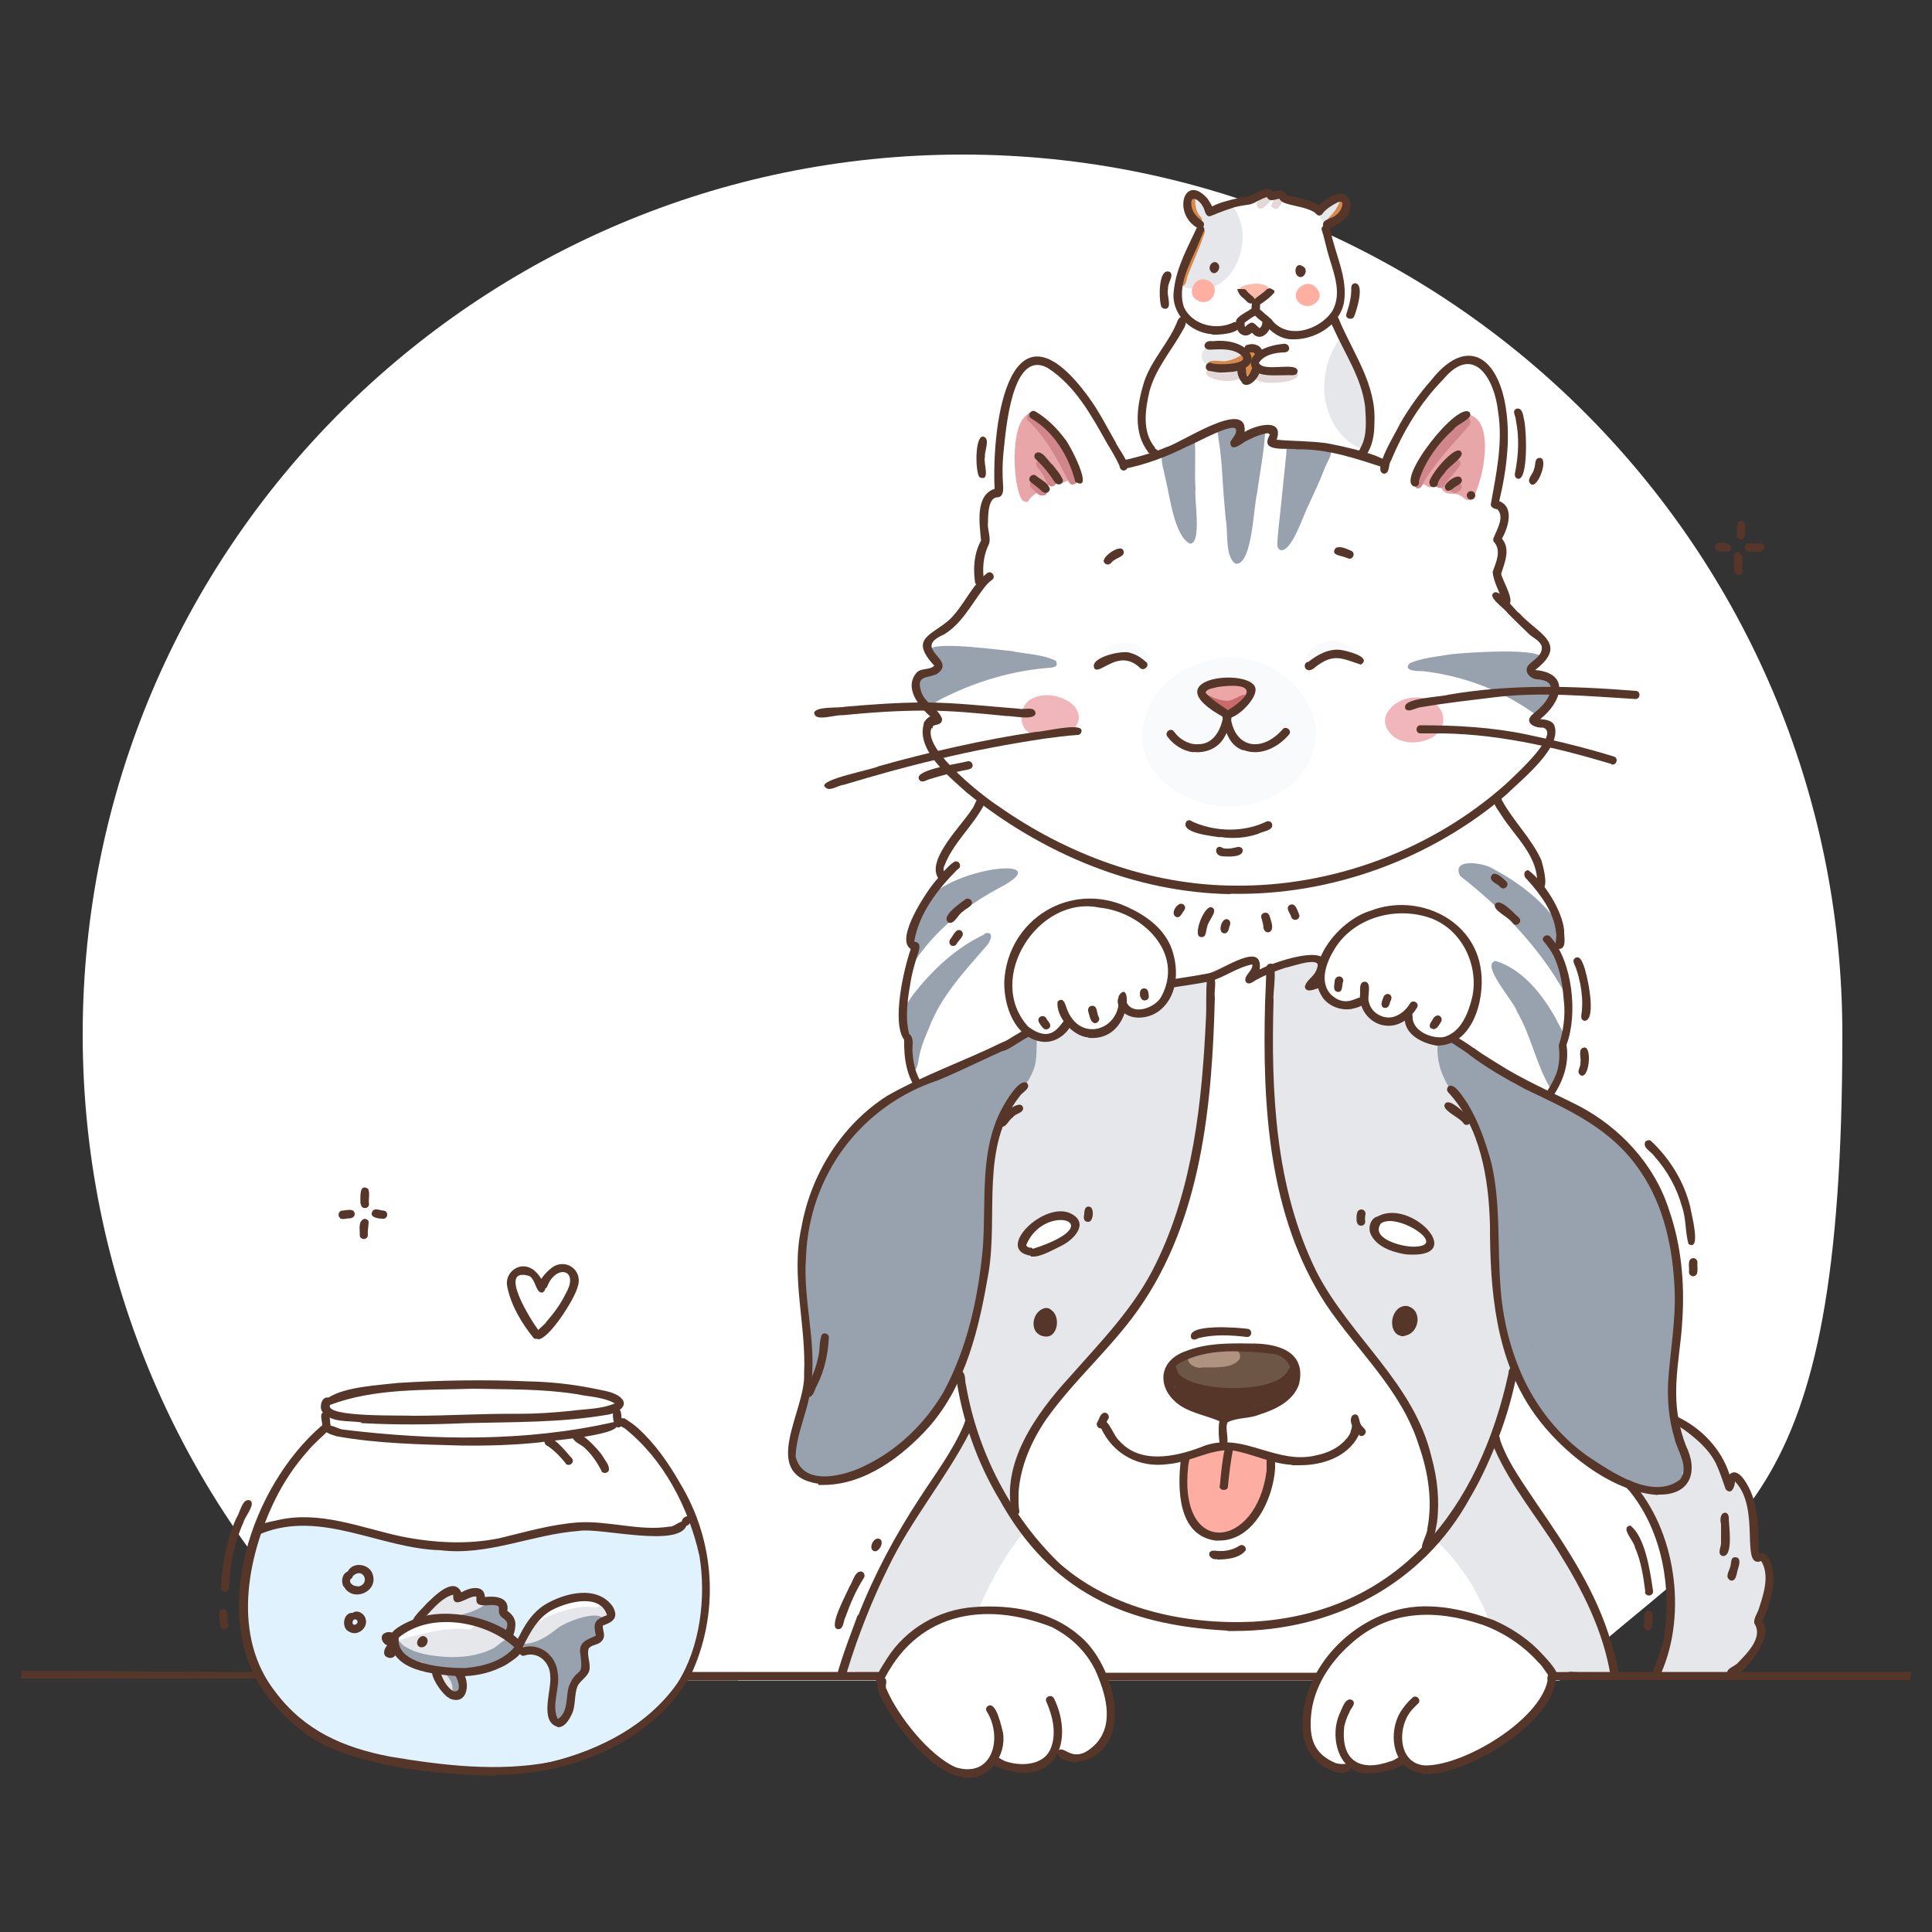 <?xml version="1.0" encoding="UTF-8"?>
<svg id="OBJECTS" xmlns="http://www.w3.org/2000/svg" version="1.1" viewBox="0 0 500 500">
  <rect x="0" y="0" width="500" height="500" fill="#333333" stroke="none"/>
  <!-- Generator: Adobe Illustrator 29.3.1, SVG Export Plug-In . SVG Version: 2.1.0 Build 151)  -->
  <defs>
    <style>
      .st0 {
        fill: #98a1ae;
      }

      .st0, .st1, .st2, .st3, .st4, .st5, .st6, .st7, .st8, .st9, .st10, .st11, .st12, .st13, .st14, .st15, .st16, .st17, .st18, .st19 {
        fill-rule: evenodd;
      }

      .st1 {
        fill: #fff;
      }

      .st2 {
        fill: #d0868a;
      }

      .st3 {
        fill: #f9fafb;
      }

      .st4 {
        fill: #ffaea2;
      }

      .st5 {
        fill: #f1b6b9;
      }

      .st6 {
        fill: #b09280;
      }

      .st7 {
        fill: #e9a6a9;
      }

      .st8 {
        fill: #6e5647;
      }

      .st9 {
        fill: #fba;
      }

      .st10 {
        fill: #563629;
      }

      .st11 {
        fill: #d78747;
      }

      .st12 {
        fill: #dd8d4b;
      }

      .st13 {
        fill: #e5e7eb;
      }

      .st14 {
        fill: #eda6a6;
      }

      .st15 {
        fill: #e0f2fe;
      }

      .st16 {
        fill: #e3d7d7;
      }

      .st17 {
        fill: #c96b6b;
      }

      .st18 {
        fill: #9e5723;
      }

      .st19 {
        fill: #fdada2;
      }
    </style>
  </defs>
  <path class="st1" d="M94.6,434.9c-45-41.6-73.2-101.1-73.2-167.2,0-125.8,102-227.7,227.7-227.7s227.7,102,227.7,227.7-28.2,125.6-73.2,167.2H94.6Z"/>
  <g>
    <g>
      <path class="st1" d="M353.9,105.8c0,3.7-.2,12.2-3.6,14.3-4.7,2.9-10.4,3.1-15.8,2.8-5.3-.4-10.6-.8-16-1.1-4.7-.2-9.4.4-14,0-1.7-.2-6.8-1.4-5.9-3.8-3.2-4.6-3.7-10.7-2.1-16,2.1-6.2,5.7-11.8,9.1-17.3,1.4-2.2.1-4.5-.2-6.8-.2-1.3,0-3.6.6-5.8h0c0-.2-.1-.4-.1-.6.6-3.8,2.7-7.1,3.9-10.7.8-2.2-.7-4.2-1.8-6-.9-1.1-1.2-3.3.6-3.6,2.1,0,2.8,2.9,3.7,4.4,2.9-.9,5.7-2,8.6-2.8,3.1-1,4.8-1.8,8.2-1.3,1.5-.2,2.8.5,4.1,1.1,1.1.4,2.2.4,3.3.6,1.6.3,3.2,1.1,4.9.6,1.2-.2,2.4-.7,3.5-1.2,1.2-.6,2.9.2,2.6,1.7-.5,2.3-2.9,3.4-4.8,4.4.3,4.6,1.4,8.9,2.8,13.3,1.3,4.1,1.8,7-.9,10.6,1.1,3,2.8,5.9,4.1,8.8,2.2,4.7,4.9,9.4,5.1,14.7Z"/>
      <path class="st16" d="M326.2,98.7c1.4.8,10.7.4,9.6-2.1-.2-.6-1-.8-1.5-.5-2.3.9-7.6,1.9-9.1-.6.7-.7-.1-2-1.1-1.7-.1,0-.2,0-.3.1-.4-.3-1.1-.4-1.6,0-.9.7-3.6,1.2-3.5,2.5-3.6.8-5.1-2-6.2-.8-1.3,1.8,1.7,2.5,3,2.8,2.7.6,5.9,0,7.7-2.1.4,1.3,1.8,2,3,2.5h0ZM329.1,53c.2-1,1.4-2.5,2.4-1.8.8.7.2,1.6-.4,2.2-.4,1.1-2.1.7-2.1-.4h0ZM325.2,52.9c0,.6.5,1.1,1.1,1.1.7,0,1.1-.7,1.6-1.1.6-.6,1.8-1.5.9-2.4-1-1-1.9.4-2.6,1.1-.4.4-1,.8-1,1.4Z"/>
      <path class="st13" d="M305.1,71.9c0-.6.4-1.1,1-1.3,0-.6.2-1.1.6-1.6-.3-1.3.6-2.4,1-3.6.9-2.2,1.9-4.4,2.9-6.6-1.8-.7-2.2-4-2.9-5.6-.3-1.4,1.6-2.4,2.6-1.3,1.5.8,1.6,2.9,2.8,4.1,0,0,.1,0,.2,0,.1-.2.3-.3.5-.4.3-.2.6-.2.9-.2-.4-1.3.2-2.9,2.1-2.1,3.1-1.2,4,3.5,4.6,5.6,1.3,8.1-4.3,18-13.6,15.7-2.4-.2-3-1.7-2.7-2.7h0ZM342.9,57.6c-3.8-1.8,1.8-7.1,4.4-5.7,3,2.3-1.7,6.5-4.4,5.7h0ZM314.9,95.2c-1.1,0-2.4-.5-3.2-1.3-1.3-1.3-.7-3.9,1.2-4,.9-2.3,8.1-.9,8.6,1.5,3.2,3-4.7,4.3-6.6,3.9h0ZM353,116.3c-6.7-1.9-10.5-9.8-10.3-16.4.1-3.9,1.1-7.9,3.3-11.1.8-2.3,4-.4,2.5,1.5,4.3.1,10.2,26.8,4.4,26h0ZM347.1,90.7c-.2,0-.3,0-.5-.2.1,0,.3.2.5.2Z"/>
      <path class="st11" d="M314.4,95.8c-.7,0-1.1-.1-1.4-.5-.4-.2-.6-.6-.3-1.4.3-.8,2.6-.5,4.2-.4,1.5-.2,3-.7,4.3-1.6.5-.3,1.2-.1,1.5.4,0,0,0,0,0,.1.1,0,.2.2.3.3.8,2.2-3.7,2.8-6.2,2.9-1,.1-1.9.2-2.4.1h0ZM343.9,58.9c-2.1-.7,0-2.5.8-3.4.8-.9,1.4-1.9,1.9-3,.5-1.3,2.5-.4,2,.8-.4,1.3-3.2,5.6-4.6,5.6h0ZM305.5,74c-1.7-.7,0-3,.2-4.3,1.1-2.9,2.5-5.8,3.5-8.8.3-.7.4-1.8,1.4-1.9.6,0,1.1.3,1.2.9,0,.7-.5,1.3-.6,1.9-1.1,3.2-2.6,6.3-3.8,9.5-.4,1-.3,3-1.9,2.7h0ZM309.1,57.5c-1.3-1-3.6-8.4-.1-7,.4.3.5.9.3,1.3,0,.9.1,1.7.4,2.6.2.7.6,1.3,1.1,1.8.9,1.1-.8,2.4-1.7,1.3Z"/>
      <path class="st9" d="M324.3,77.4c-.2,0-.4-.2-.5-.4-.7.3-1.6.1-1.8-.7-1,.3-1.9-1-1.1-1.8,1.1-.8,2.7-1,4.1-1.1,1.4,0,3.2.4,3.9,1.7.2.7-.5,1.5-1.2,1.3-1,.5-2.3,1.2-3.4.9Z"/>
      <path class="st4" d="M310.9,78.1c-4.6-.9-2-7.6,2-5.4,2.9,1.5,1.2,6.1-2,5.4Z"/>
      <path class="st4" d="M336.4,78.5c-3.3-2.8,2-7.2,4.4-3.8,2.5,2.8-1.9,5.9-4.4,3.8Z"/>
      <path class="st12" d="M321.8,96.6c-.2-.9.1-2.1.7-2.8.1-1-.2-3.1,1.4-3,1.9.6.7,3.1.4,4.4,0,1.3-1.6,3-2.5,1.3Z"/>
    </g>
    <g>
      <path class="st10" d="M312.6,55.2c-1.3-2.3,8.9-4.2,10.5-4.4,1.9-.5,4.6-3.1,6.4-1.2,1.2-.4,3-.6,3.5.9,1.8.5,9.9,1.7,9.1,4.3-.2.5-.9.8-1.4.5-3-2.3-8.9-1.9-9.6-3.9-1.1.2-2.6,1-3.2-.4-1.6.4-2.9,1.5-4.4,1.9-1.3.2-2.7.4-3.9.7-1.6.5-3.3,1.1-4.8,1.7-.7.4-1.6.7-2-.2Z"/>
      <path class="st10" d="M309.9,59c-6.6-3.8-3.4-14.4,2.6-7.6.7,1.1,2.9,4.2.5,4.6-1.3-.2-1.1-1.9-1.8-2.7-.6-1.3-3-3.1-2.9-.6,0,1.9,1.3,3.4,2.8,4.5,1.2.8,0,2.6-1.2,1.8Z"/>
      <path class="st10" d="M342.4,58.4c-.3-1.8,2.5-1.7,3.4-2.8,1.2-.6,2.8-4.3.3-3.2-1.3.7-2.7,1.5-3.7,2.7-.2.4-.6.7-1.1.7-2.8-1.1,1.1-3.7,2.4-4.4,6.2-4.3,8,3.7,2.7,6.5-1.1.5-3.1,2.2-3.9.6Z"/>
      <path class="st10" d="M313.7,86.5c-5.7-.4-10.8-5.4-9.9-11.4.6-5.9,3.7-11.3,6.1-16.5,1-.9,2.4.5,1.5,1.5-.6,1.4-1.2,2.9-1.8,4.3-2.1,4.6-4.9,10-3.2,15.1,2.2,4.7,8.5,6.1,12.9,3.9.5-.2,1.2.1,1.4.7.5,2.3-5.4,2.6-7,2.5Z"/>
      <path class="st10" d="M333.9,87.8c-2.6-.2-4.9-1.8-6.5-3.8-.9-1,.7-2.5,1.6-1.4,4,5.5,12.5,2.9,15.8-2.1,2.8-5,0-10.6-1.3-15.6-.5-1.9-.9-3.8-1.5-5.6.2-1.5,2.2-1.2,2.3.2,1.2,6.3,4.6,12.4,3.5,18.9-1.3,6.1-8,9.8-13.9,9.4Z"/>
      <path class="st10" d="M324.3,86.4c-.1-.1-.2-.2-.3-.3-1.8,1.8-4.3,0-4-2.3-.9-1.6,2.7-3,3.7-3.8,1.9-1.2,3,.9,4.4,1.8,2.4,2-1,7.2-3.7,4.7h0ZM326,84.9c.5-.3.7-1,.7-1.6-.7-.5-1.3-1-1.9-1.6-1,.5-1.8,1.2-2.7,1.8,0,.4,0,.8.1,1.1,1.9-1.7,2-1.3,3.7.3Z"/>
      <path class="st10" d="M324.9,81.1c-1.3-.1-1-1.7-.9-2.6-1,.3-1.6-.9-2.3-1.4-.8-.6-1.3-1.4-1.5-2.3,0,0,0,0,.1,0,0,0,0,0,.1,0,0,0,0,0,.1,0,0,0,.1,0,.2,0,0,0,.1,0,.2,0,0,0,.1,0,.2,0,0,0,.2,0,.3,0,.1,0,.3,0,.4,0,.1,0,.2,0,.4.1.1,0,.2,0,.3.2.5.7,1.2,1.2,1.9,1.8.1.1.2.3.3.5,1-.9,2.3-1.6,3.2-2.6.2,0,.4-.1.6-.2,0,0,0,0,0,0,.1,0,.2,0,.4.1.2.1.5.2.7.4,0,0,.1,0,.2.1,0,0,0,.1,0,.2,0,0,0,0,0,0,0,0,0,0,0,.1,0,0,0,0,0,.1,0,0,0,0,0,0,0,0,0,0,0,.1-.7.9-1.9,1.9-3.7,3.1,0,.9.1,2.4-1.1,2.4s0,0,0,0Z"/>
      <path class="st10" d="M313.4,70.3c-1.2-1.4.9-3.6,2-1.8.6,1.2-.9,3-2,1.8h0ZM315,69.7s0,0,0,0c0,0,0,0,0,0,0,0,.1-.1.1-.2,0,.1-.1.2-.2.3Z"/>
      <path class="st10" d="M335.8,71.4c-1.1-1-.4-3.7,1.3-2.5,1.8.7.3,3.8-1.3,2.5Z"/>
      <path class="st10" d="M315.8,96.4c-1,0-1.9-.3-2.9-.4-1.4-.3-.9-2.4.4-2.1,1.6.8,11.9.4,7.2-2.5-2.3-1.3-5.1-1-7.6-.9-2-.3-1.3-2.6.9-2.2,10.7-1.2,15.2,8.3,2,8.1Z"/>
      <path class="st10" d="M326.8,96.9c-3.6-.6-4.2-4.1-1-6,1.8-1.1,4.1-1.7,6.2-1.9,1.7-.4,2.4,2,.5,2.2-2.3,0-5.4.6-6.7,2.7,1.2,2.6,10.1-.5,10,2.2-.1,1.4-1.8.9-2.8,1-2.1,0-4.2.2-6.2-.2Z"/>
      <path class="st10" d="M297.1,116.9c-4-5.1-2.8-12.3-1-18.1,2-5.9,6.6-10.3,8.7-15.9,1-2.1,3.2-.3,1.4,2.4-2.9,5.3-7.1,10-8.7,15.9-1.1,4.7-2,10.4,1.3,14.5.8,1.1-1,2.4-1.8,1.2Z"/>
      <path class="st10" d="M350.2,120.2c-1.3-1.3,1.5-3,1.9-4.3,1.8-3.2,1.4-7.1,1.2-10.6-.9-7.5-5.3-13.8-8.3-20.6-1.8-3,.9-4,1.5-2.1,3.6,8.7,9.7,16.8,9.2,26.7,0,2.9-.4,6-2.1,8.4-.8.9-1.8,3.4-3.3,2.4Z"/>
      <path class="st10" d="M300.1,119.4c-1.1-.1-3.1-1.8-2-3,.9-.8,1.6.3,2.2.8,1.3.2,1,2.2-.3,2.1Z"/>
      <path class="st10" d="M321.5,99c-1.1-.9-2.2-4.5,0-4.5,1.5.2.6,2,1.3,2.9,1.2-.7,1-3.5,2.8-3,2.1,1-2,7-4.2,4.7Z"/>
      <path class="st10" d="M324.7,91.6c-.3-.7-1.1-.3-1.6-.3-1.4,0-1.4-2.1,0-2.1,1.4-.5,3.5.3,3.6,1.9,0,.9-1.4,1.3-1.9.5Z"/>
      <path class="st10" d="M348.4,81.4c.7-2.2,1.4-4.5,1.3-6.9,0-.6.3-1.1.9-1.2,2.7,0,.5,7-.1,8.5,0,0,0,0,0-.1,0,0,0,0,0,0-.2,1.2-2.2,1-2.1-.2Z"/>
      <path class="st10" d="M300.5,79.2c-.6-1.7-.8-10.2,2.3-8.8,1.1,1-.7,2.9-.5,4.3-.5,1.5,1.1,4.8-.5,5.2-.5.1-1.2-.2-1.3-.7Z"/>
    </g>
  </g>
  <g>
    <g>
      <path class="st1" d="M405,252.6c.6,4.8,1.2,9.6.2,14.3-.3.9-.5,2.5-.8,4.1.1.4.2.8.1,1.2-.6,3.4-1.4,6.9-2.5,10.2-2.9,8.3-11.5,6.5-18.3,5-18.7-4.2-37.2-9.4-56.1-12.6-9.6-1.3-19.4-.9-29.1-.4-13.2.9-26.1,4.3-39,7-5.7,1.1-11.2,2.9-17,3-1.6.4-3-.5-3.6-1.6-.6,0-1.1-.4-1.5-.9-3.2-5.1-3.5-11.6-3.8-17.5-.6-5.9,0-11.7,1.9-17.3.6-1.5.5-2.9.3-4.5.1-2.1,1.1-4.1,1.9-6.1,1.4-3.3,3.8-6.2,5-9.6.5-2.5.8-5,2.4-7.1,2.7-4.4,6.6-8.3,8.1-13.4-5.4-3.2-17.6-13.7-11.3-20.3-3.1-2.5-5.9-7-3.8-10.9.9-1.8,3.2-1.7,4.5-3-2.5-4.9-2.8-6.6,2.2-9.5,2-1.9,3.7-4.2,5.3-6.5,5.4-7,1.7-8.7,4.5-16.1.4-3.8-.7-10.2,3.1-12.4,0-.7.5-1.3,1-1.7,0-.2-.2-.4-.2-.6-.2-9.2.9-41,16.6-28.9,4.1,3.6,6,9,8.8,13.6,2.1,3.4,4.2,6.8,6,10.4.1.2.2.4.4.7,1.3-1.6,4-1.6,5.8-2.4,3.8-1.4,7.5-2.9,11.2-4.5,3.1-1.3,6.2-2.4,9.1-4.1,2.4-1.7,5.5.7,4.4,3.4,2.7-.8,7.9-4.4,8.6.5,9.9.6,19.6,3,28.9,6.6.2-.3.3-.7.6-1,3.1-9.2,10.8-20,18.8-25.6,2.4-1.4,5.5,0,7.1,1.9,3.9,4.5,4,11.1,4.2,16.8-.2,5.9-.5,11.9-1.7,17.7,2,.6,3.2,3.4,0,10.2,2,2.6.4,5.9-.7,8.5,0,.2.2.4.2.5.6.3,1.1.8,1.3,1.4.7,1.8,2.3,3.8,1.8,5.8,1.2,1.6,2.4,3.2,3.9,4.5,7.4,5.5,7.1,5,2.2,12.8,11.1,1.2,3.6,7.8.5,13.1,2.1-.3,4.9-.5,5,2.4-.9,4-4.6,6.8-7.4,9.7-2.1,2-4.1,3.9-6,6.1-.3.3-.5.7-.8,1.1,3.1,5.4,7.5,10.2,9.7,16.1.8,2.3,2,5.6,1.4,8.1.4.6.8,1.2,1.2,1.6,1.5,2.2,2.7,4.6,3.2,7.2.4,2.1,0,4.3.8,6.4.9,2.1,1,4.3,1.3,6.5Z"/>
      <path class="st0" d="M273.3,171.2c.9,1.7-1.6,1.6-2.6,1.7-9,.8-17.7,3.4-25.7,7.3-1.1.5-2,1-3,1.6-.8.4-1.4,1.8-2.4,1.2-.3-.3-.4-.8-.1-1.1-3.4-3.2-2.8-7.8,1.9-9.2,1.9-1-1.1-2.8-.7-4.4-.1-2.6,18.6,0,21.1.2,3.8.8,8.1.8,11.6,2.6h0ZM402.6,263.5c.4,1.2,4.5,7.1,1.6,6.9-1.1,2.5,1.2,11.7-2.8,11.5-3.8-6.1-5.1-13.8-8.8-20.1-.6-2.4-9.7-12.3-5.5-13.1,7,2.2,12,8.6,15.5,14.8h0ZM404.2,252.5c-.6-3.2-1.4-6.4-1.1-9.7,1.3-.3,1.6-1.6.9-2.7-4.2-6.6-10.8-11.7-17.7-15.3-2.2-1.5-10.9-2.9-8.4,1.9,10.6,8.3,20.4,18.3,27,30.2.1.4.6.6,1,.5,1.7-.9-1.3-3.8-1.7-4.9h0ZM254.8,241.6c2.7-.8,1.6,2.1.5,3.2-5.7,6.6-11.8,13-14.9,21.3-1.1,2.5-2.1,5-2.6,7.7-.2,1.1-.4,4.3-2.2,2.8-.8-1.9-.4-4.1-.6-6.1-.3-1.8-1.1-3.6-1.1-5.4-3-.4,1.4-6.1,2.2-7.4,5-6.5,11.2-12.4,18.7-15.9h0ZM237.4,236.1c-1.1,2.4-3.1,5.7-1.8,8.3.5.6,1.2.9,1,1.7-.5.9-1.4,1.7-1.6,2.7,0,.4.4.8.8.8.8,0,.8-.9,1.3-1.4,1.2-1.7,2.4-3.2,3.8-4.8,5-5.6,11.1-10.1,17.7-13.6,17.1-8.9-16.1-5.6-21.1,6.2h0ZM343.6,115.6c2.3,1-.5,4.3-.9,5.9-1.2,3.1-2.6,6.1-4,9.1-1.3,2.4-4.3,12.1-7.2,11.8-1-.3-1-1.5-.9-2.4.2-3.3.7-6.6,1-10,.4-4.2.9-8.5,1.3-12.7.1-.5-.1-1.1.2-1.6.3-.4,1-.4,1.3,0,1.5-.6,3.6-.1,5.3-.4,1.3,0,2.6-.1,3.9.2h0ZM322.8,112.9c1.4-.1,3.8-3.1,4.6-.9-.3,5.3-1.4,10.6-2.1,15.8-.9,3.4-1.2,18.5-5.5,18.1-2.9-1.7-1.9-8.6-2.6-11.7-.3-3.4-.6-6.8-.8-10.2-.2-3.6-.5-7.2-1.1-10.8,0-.9-.5-1.8-.3-2.7.2-.5.7-.6,1.1-.5,0,0,.1,0,.2,0,.2,0,.3,0,.5.2.8-1,2.9-.9,3.8-.2,1.3.5,1.1,2.8,2.2,2.9h0ZM309.4,126.5c-.4,2.5,1.7,14.1-1.4,14.2-4.1-1.8-5.3-12.7-6.4-16.9-.8-4.4-2.6-6.8,2.8-8.6,1.3-.2,4-2.9,4.8-1.5.3,4.3-.1,8.6.2,12.9h0ZM401.7,177.4c1,2.7-.3,6.1-2.8,7.5-.2.4-.6.5-1,.4-8.5-6.4-19-10.4-29.6-11.6-1.3,0-5.5,0-3.4-2.1,3.4-1.4,7.2-1.7,10.8-2.3,2.4-.3,24.8-2,23.3,1.4-7.9,5.3,1.1,2.5,2.7,6.8Z"/>
      <path class="st7" d="M276.3,116.2c.5,1.1,3.9,6.7,3.1,8.3-.2,0-.4-.1-.6-.2-.7-.2-1.4-.2-2.1,0-.8.2-1.5.5-2.1,1,0,0,0,0-.1,0-.4-.2-.8-.3-1.3-.3-.9,0-1.9.4-2.4,1.1-.2.3-.4.6-.6.9-.4,0-.9.1-1.3.3-.6.2-1.1.6-1.6,1-.3.2-.5.5-.7.7-.1.1-.2.2-.3.4-.1.2-.2.3-.3.5,0,0-.1,0-.2,0-.4,0-.7-.1-1.1-.3-2.9-3.2-3.6-23.7,2.9-22.5,0,0,.2,0,.3.1,2.2,0,5.8,3.4,8.3,9.1Z"/>
      <path class="st7" d="M380.5,107.4c5.7,1.9,3.7,13.3,2.3,17.6-.6,1.5-1.4,5.7-3.7,4.1-2.8-2.6-4.4,0-6.1-2.8-1-1.2-2.4.3-3.6-.4-1-.9-1.3-.3-2.2-.6-3.8.3,4-10.6,5-11.6,2.2-2.4,4.5-6.6,8.2-6.3Z"/>
      <path class="st2" d="M276.7,124.9c-2.9-5.7-5.8-11.5-10.6-16-.5-.5-.5-1.3,0-1.8,1.5-2,5.8,4.8,6.8,6,2.4,3.1,3.9,6.9,5.8,10.3.9,1.3-1.1,2.8-2,1.5h0ZM269.5,128.2c1.6.5,2.3-2,.7-2.4-1-.7-2.1-2.5-3.3-1.3-.5.5-.5,1.3,0,1.8.9.7,1.5,1.7,2.6,2h0ZM270.9,124.8c.6,2.1,4.2,1.2,1.4-2.9-.8-1.2-2-4.1-3.8-2.7-.6.6-.4,1.6.3,2.1.9,1.1,1.6,2.3,2.1,3.6h0ZM375.8,127.4c-1.9-1.2,1-3.8,2.2-2.2,1,1.3-1,2.9-2.2,2.2h0ZM371.4,125.2c.2,1.3,2.1,1.5,2.5.2,1.2-1.6,2.6-3.1,3.8-4.7,1-1.3-1-2.8-2-1.5-1.1,1.7-4.1,4-4.3,6h0ZM366.4,126.3c.8.4,1.7-.3,1.8-1.1.5-.9,1.1-1.8,1.7-2.7,1.5-2.2,3.3-4.4,5.2-6.6,1.7-2,3.6-3.9,5.2-5.9.4-.5.3-1.4-.2-1.8-1.3-.9-2.1.7-2.8,1.5-1.6,2.1-14.4,15-10.7,16.5Z"/>
      <path class="st3" d="M311.3,185.7c.1-.2.2-.4.2-.6,0,.2-.2.4-.2.6h0ZM338.6,172.7s0,0,0,0c0,0-.1,0-.2,0-1.1-.2-.9-1-.5-1.8.3-2,1.8-3.5,3.6-4.3,1.6-.8,3.4-1,5.1-.6.8.2,1.5.5,2.2.9.4.2.8.4,1.2.7.9.7,3.7,2.1,2.6,3.3,0,0,0,0,0,0-.2.4-.8.6-1.3.2-.5-.6-1.3-1-2-1.4-4.1-2.3-6.4.6-9.6,2.1.1.6-.4,1.2-1,1h0ZM295.6,172c0-.1,0-.3,0-.4-1.4-.8-2.9-1.6-4.5-1.8-1.2-.4-4.2,2.1-4.2,0-.5.4-1.1.8-1.5,1.3,0,.9-1.5,1-1.6,0,0-.3.2-.7.4-1,0-.1,0-.2.2-.3.5-.7,1.2-1.3,1.9-1.8,2.9-2.2,7.9-2.4,10.2.8.6.8,1.5,3.8,0,4-.5,0-.8-.4-.8-.8h0ZM295.9,188c.8-7.5,7.5-14.3,14.9-16.4,12.8-5.3,29.4,4.3,29.8,18.5-.2,11.4-11.9,18.9-22.5,18.6-11.2.3-24.6-8.7-22.3-20.7h0ZM312.2,193.3c0-.2,0-.5,0-.7-.2,0-.4,0-.5.1,0,0,.1.2.2.3.1.1.2.2.3.4Z"/>
      <path class="st14" d="M315.6,184.1c-5.1-3.4-5.8-7.9,1.7-7.1,1.1,0,3.9-1.3,4,.5,2.8.8,1.2,3.6-.5,4.7-1.4,1.2-3.3,3-5.2,1.8Z"/>
      <path class="st17" d="M317.1,184.2c-.7,0-1.4-.8-.9-1.4-1.3-.3-6.4-1.6-6-3.2.2-.4.7-.6,1-.4,1.8.9,3.7,1.9,5.7,2.1,2.3.5,4.3-2,5.5-1.4,1,1-.8,2-1.5,2.7-.3,1.5-2.5,1.8-3.8,1.6Z"/>
      <path class="st5" d="M271.5,190.6c-1.7,0-3.3-.6-5-.9-3.2-1.6-2.7-7.5.6-8.9,3.4-1.8,8.3-.7,10.9,1.9,3.7,4.5-1.9,8.8-6.5,7.9Z"/>
      <path class="st5" d="M363.8,191.9c-3.7-.4-7-4.5-4.5-7.9,3.1-4.6,11.9-5,14,.7,1.5,5.6-5,8.1-9.5,7.3Z"/>
    </g>
    <g>
      <path class="st10" d="M290.7,121.3c-.6-.1-1-.7-.8-1.3.3-1.1,1.8-1,2.7-1.3,3.2-.8,6.3-1.7,9.3-3,3.7-1,21.1-12.9,20.2-3.9,2.7-1.7,10.3-3.9,8.3,2,4.3.4,8.6.3,12.9.9,1.8.3,19.8,3.8,15.4,6.5-7.4-2.4-15-5.1-23-4.9-2.3-.5-9.5.9-7.3-3.3.5-.8-.2-1-.9-.8-1.9.4-3.6,1.2-5.3,2.1-1.1.7-3.7,2.8-3.8.2.4-1.1,1.6-1.9,1.5-3.2-.2-2.5-10.9,3.7-12.6,4.2-5.3,2.7-10.9,4.8-16.7,5.9Z"/>
      <path class="st10" d="M252.4,151.1c-.6-3.7-.4-7.8,1.5-11.2-.4-4.3-1.6-11.7,3.5-13.4-.8-17.7,4.1-51.6,24.5-23.5,2.6,3.6,4.6,7.6,6.8,11.4.6,1.7,4.6,6.2,2.5,7.3-.9.3-1.4-.4-1.5-1.2-.9-2-2-3.8-3.1-5.6-4.1-7.3-8.3-15.1-15.5-19.7-9.3-5-10.8,16.4-11.4,21.9-.3,2.9-.3,5.7-.1,8.6.1,1.2,0,3-1.5,3-2.4.1-2.4,4.7-2.4,6.5-.3,2,1.1,4.3,0,6.1-1.3,2.9-1.5,6.2-1,9.3.3,1.3-1.8,1.8-2.1.4Z"/>
      <path class="st10" d="M388.9,155.9c-.7-2.7-2.4-5.2-2.6-7.9.9-2.6,2.4-5.6.2-7.9,0-.3-.1-.5,0-.8.8-2.1,3-5.5,1-7.5-.7-.1-1.6-.4-1.7-1.2,1.4-7.9,3.2-16,1.9-24.1-.9-8.4-6.3-17.8-14.2-8.3-5.9,6-10.3,13.3-13.5,21-.8,1-.2,3.1-1.7,3.4-3.7-.2,3.2-11,4-12.9,2.3-4,5-7.8,8.1-11.3,8.5-10.8,16.4-7,19,5.4,1.7,8.6.6,17.5-1.4,25.9,4,1.5,2.3,6.9.7,9.7,2.3,2.7.7,6.2-.2,9.1.3,1.7,3.8,7.3,1.8,8-.5.2-1.2,0-1.4-.7Z"/>
      <path class="st10" d="M240.9,187.8c0,0-.2,0-.3-.1-.3-.2-.6-.3-1-.2-.2,0-.4-.1-.6-.2,0,0,0,0,0,0,0,0,0,0,0,0,0,0,0,0,0,0,0,0,0,0,0,0,0,0,0,0,0,0,.4-.7,1-1.3,2.1-1.6-3.1-2.6-7.3-7.6-3.9-11.6,1.2-1.3,3.3-.6,4.6-1.8,0,0,0,0,0,0,0,0,0,0,0,0-6.6-7.2-.8-7.7,4-12,3.7-3.6,5.6-8.8,9.7-12,1.1-.8,2.4,1,1.2,1.8-.9.6-1.6,1.5-2.3,2.4-3.1,4.1-5.6,9-10.1,11.7-8.7,3.8,3.6,6.4-1.8,10.2-2.3,1.2-5.4.3-4.2,4.2.7,3.2,4.4,4.5,5.5,7.4.1,1.8-1.8,1.4-2.6,2-.1,0-.2-.1-.3-.1Z"/>
      <path class="st10" d="M240.6,188.3c0-.1-.1-.2-.2-.3-.3-.4-.8-.6-1.2-.7,0,0,0,0,0,0,0,0,0,0,0,0,0,0,0,0,0,0,0,0,0,0,0,0,0,0,0,0,0,0,.9-2.8,4.5-2.2,2.5,0-.2.4-.3.8-.4,1.2-.2,0-.5-.2-.7-.3Z"/>
      <path class="st10" d="M399.1,188.3c-2,.1-4.7-1.3-2.6-3.3,1.9-1.6,3.9-3.3,4.7-5.8.8-2.6-1.4-3.3-3.5-3.4-1.8-.2-3.5-2.1-2.1-3.7,1.3-1.4,3.7-2.5,3.4-4.8-.5-1.7-2.6-2.3-3.7-3.6-1.7-1.6-3.4-3.3-5-4.9-.9-1.3-4.4-3.6-4.1-4.9,1.3-2.7,5.6,4,7,4.8,4.7,5.3,13,7.8,4.1,14.7,9.3.8,6.9,8.3,1.3,12.7,1.3.1,2.1.5,2.6,1.1-.5.3-1.1.6-1.6.9-.1,0-.2.1-.4.2,0,0,0,0,0,0Z"/>
      <path class="st10" d="M318.5,231.4c-24.9-.4-49-10.6-68.2-26.2-4.7-4.2-13.8-11.5-11-18.5,2.3-3.2,5.4-.7,2.8.5-6.2,4.5,12.3,18.9,16.1,21.3,17.8,12.6,39.4,20.6,61.3,20.7,25.5.3,51.1-9.3,70.1-26.2,2.2-2.1,15.9-14.3,8.8-14.9-1.7-2.6,3-2.2,3.8-.5,2.4,5.7-8.5,14.2-12.2,17.9-19.6,16.9-45.8,26.4-71.6,25.8Z"/>
      <path class="st10" d="M317.2,185.9c-20.7-11,9-13.5,7.7-7-.3,2.6-5.1,7.4-7.7,7h0ZM317.8,183.8c7.9-5,5.5-7.2-2.7-6-.9.3-2.9.4-3.1,1.5,1.6,1.8,3.8,3.1,5.8,4.5Z"/>
      <path class="st10" d="M308.8,194.7c-2.7-.4-5.1-1.9-6.7-4.1-.8-1.1.9-2.4,1.7-1.3,1.4,2,3.9,3.5,6.4,3.3,4,0,6-4.1,6.4-7.6.1-.3.3-.5.6-.6,3.2-.5.4,5.2-.4,6.5-1.6,2.8-4.9,4.1-8,3.7Z"/>
      <path class="st10" d="M321.8,194.2c-3.5-1.1-4.8-4.8-5.2-8.1-1-1.5.9-3,1.8-1.3.7,8.8,8,10.2,13.5,4,.8-1.1,2.6.2,1.7,1.3-2.8,3.3-7.4,5.7-11.8,4Z"/>
      <path class="st10" d="M283.2,172.9c-1.3-2.8,7.5-4.8,9.4-3.9,1.6.4,3,1.4,4.2,2.5.6,1-.7,2.1-1.6,1.5-5.6-5.5-10.4,1.8-12,0Z"/>
      <path class="st10" d="M338.2,173.3c-.9-.5-.6-2,.4-2,2.4-1.9,5.3-3.5,8.4-3.1,1.4.2,8.2,1.8,5.2,3.8-4.2-1.3-6.7-3-10.9,0-.9.5-1.9,1.9-3.1,1.3Z"/>
      <path class="st10" d="M285.7,145c0-1.2,4.2-4.2,5-2.6.7,1.5-1.5,1.9-2.4,2.6-.6.3-.8,1.1-1.6,1.1-.6,0-1.1-.5-1.1-1.1Z"/>
      <path class="st10" d="M348.7,144.5c-1.1-.8-4.7-.6-3-2.7,1.3-.6,2.9.3,4.1.8,1.2.7.1,2.6-1.1,1.8Z"/>
      <path class="st10" d="M278.3,124.7c-1.7-6.6-5.5-12.9-11.4-16.4-1.2-.7-.1-2.5,1.1-1.8,3,1.8,5.5,4.3,7.6,7.1,1.1,1.1,7.9,14.1,2.7,11.1Z"/>
      <path class="st10" d="M273.2,125.1c-1.5-2.3-3.2-4.5-5.2-6.3-.4-.4-.4-1.1,0-1.5,1.7-1.1,3.3,2.2,4.5,3.1.9,1.2,2.1,2.5,2.6,3.9,0,.9-1.2,1.4-1.8.8Z"/>
      <path class="st10" d="M269.7,127.2c-.9-.9-1.9-1.6-2.9-2.4-1.1-.8.2-2.5,1.3-1.7,1.2,1,3.1,1.8,3.6,3.4,0,1-1.3,1.4-1.9.7Z"/>
      <path class="st10" d="M366,125.9c-5.1-1.5,11.6-22.6,14.4-19.1.9,1.6-3.3,2.9-4.1,4.2-4,3.7-7.5,8.2-9.1,13.5.3.7-.4,1.6-1.1,1.4Z"/>
      <path class="st10" d="M369.9,125c-.3-1.6,6.8-10.2,8.2-8.1,1.2,1.3-3.4,3.9-4.1,5.3-.7.9-1.6,1.8-1.9,2.9,0,1.3-2.2,1.3-2.1,0Z"/>
      <path class="st10" d="M373.9,126c.1-1.2,3.5-3.7,4.3-2.2.6,1.2-.9,1.7-1.6,2.2-.9.8-2.4,1.8-2.7,0Z"/>
      <path class="st10" d="M379.6,128.2c0-.6.5-1.1,1.1-1.1s1.1.5,1.1,1.1-.5,1.1-1.1,1.1-1.1-.5-1.1-1.1Z"/>
      <path class="st10" d="M315.8,216.7c-1.8-.3-10.8-1.1-8.7-4.2.4-.3,1.1-.3,1.4.1,6,2.7,13.3,2.9,19.3,0,.5-.2,1.2,0,1.4.6.5,1.8-2.4,1.9-3.6,2.6-3.2,1.1-6.6,1.3-9.9.8Z"/>
      <path class="st10" d="M213.4,203.6c-1.4-1.9,12.3-4.4,14-5.3,6.7-1.9,13.5-3.6,20.3-5.1,6.8-1.5,13.6-2.8,20.5-3.8,1.9,0,11.8-2.5,11.7-.3,0,.6-.4,1.1-1,1.1-3,.2-5.9.6-8.9,1-9.2,1.4-18.3,3.1-27.3,5.3-8.2,1.9-16.3,4.2-24.3,6.6-1.5.1-4,2.1-5,.4Z"/>
      <path class="st10" d="M210.7,184.7c-.2-2,6.5-1.4,8-1.8,6.9-.6,13.7-1.1,20.6-1.1,8.1,0,16.2,1,24.3,1.6,1.4.4,4.2-.8,4.4,1.2-.2,2-6.1.6-7.6.7-7-.7-14-1.4-21-1.4-7.2,0-14.3.5-21.4,1.2-1.6-.2-7,1.7-7.2-.4Z"/>
      <path class="st10" d="M363.7,183.3c-1.1-2.7,9.3-2.9,11.1-3.5,16.1-2.8,32.3-2.3,48.5-1,1.4,0,1.3,2.2-.1,2.1-12-.7-24-1.9-36-.5-6.5.8-12.9,1.5-19.3,2.6-1.3,0-3.5,1.7-4.3.3Z"/>
      <path class="st10" d="M417,197.7c-15.1-4.5-30.6-8.1-46.4-7.9-1,0-2,0-3,0-1.4,0-1.3-2.2.1-2.1,9.2,0,18.5.5,27.5,2.4,7.6,1.6,15.1,3.4,22.5,5.7,1.3.4.6,2.5-.7,2Z"/>
      <path class="st10" d="M242.6,226.9c-2.5-4.8,6.3-13.3,8.8-17.3.9-.9,1.2-3.3,2.4-3.3,1.2,0,1.2,1.5.7,2.3-2.9,5.4-7.9,9.6-10.1,15.5-.7,1.1.7,2.2-.3,3.1-.5.4-1.1.3-1.5-.2Z"/>
      <path class="st10" d="M237.7,282.6c-3.1-3.8-3.8-8.7-3.7-13.5-3.3-4.4-.1-18.4,1.7-23.5-4.2-2.6,4.1-14.9,6.4-17.6,1.6-1.7,2.9-3.7,4.9-5,1.3-.5,2.1,1.4.8,2-5.1,5.1-10,11.4-11.2,18.7,2.6.2.7,3.4.4,4.9-.5,1.6-.9,3.2-1.2,4.7-.8,4.6-1.7,9.7-.5,14.3,1.5,1.1.6,3.5.9,5.1.1,1.6.4,3.2.9,4.7.5,1.5,1.3,2.9,2.3,4.1.9,1.1-.9,2.4-1.7,1.3Z"/>
      <path class="st10" d="M397.8,229.1c.5-7.4-5.7-12.5-9.3-18.2-.7-1.2-2-2.5-1.9-4,.3-1.1,2-1,2.1.2,3,5.5,7.6,9.8,10.2,15.5.4,1.4,2.1,7.4,0,7.5-.6,0-1.1-.5-1.1-1.1Z"/>
      <path class="st10" d="M403.5,245.6c-1.7-.5-.4-2.9-.8-4.2-.5-5.3-4-9.9-7.5-13.8-.9-.6-1.1-2.3.3-2.4,4.1,3,8.8,10.4,9.3,15.6-.1,1.4.8,4.7-1.3,4.8Z"/>
      <path class="st10" d="M397.3,288c-.5-.4-.4-1.2,0-1.6,2.2-2.6,4.3-5.4,5.5-8.6.8-2.3.9-4.8.6-7.2,1.2-3.8,1.8-7.8,1.3-11.8-.3-3.9-.9-7.8-2.6-11.4-.7-1.4-1.7-2.7-2.7-3.9-.6-1.2,1.4-2.1,2-.8,0-.1-.1-.2-.2-.3,5.8,6.4,7.2,20.2,4.2,28,.9,5.5-1.4,10.8-4.8,15.1-1,.9-2,3.7-3.5,2.5Z"/>
      <path class="st10" d="M310.8,242.5c-2.5,0,1.3-9.6,3.2-7.4,1,1-1.5,3.4-1.6,4.9-.4.9-.1,2.7-1.6,2.5Z"/>
      <path class="st10" d="M316.6,241.5c-1.6-.4-.3-4.4,1.3-3.5.6.4.6,1.1.3,1.7-.2.8-.4,2.1-1.6,1.8Z"/>
      <path class="st10" d="M327,240.4c0-1-.3-2-.6-3-.2-1.3,1.8-1.7,2.1-.4,0,0,0-.1,0-.2.3,1.3,1.6,3.9-.2,4.5-.6,0-1.1-.3-1.2-.9Z"/>
      <path class="st10" d="M334.2,237.4c-.2-1-1.7-2.4-.4-3.2,1.5-.7,1.9,1.4,2.4,2.4.5,1.3-1.4,2.1-2,.8Z"/>
      <path class="st10" d="M304.2,237.2c-1.5-1,1-4.5,2.3-2.9.5.6,0,1.3-.4,1.8-.4.7-1,1.7-1.9,1.1Z"/>
      <path class="st10" d="M245.3,238.6c-1.7-1.6,3.4-5,4.6-5.9.5-.3,1.2-.1,1.5.4.7,1.4-1.4,1.9-2.2,2.8-1.3.7-2.2,3.6-3.9,2.8Z"/>
      <path class="st10" d="M246.1,244.6c-.5-.3-.5-1-.2-1.5.8-.9,1.5-3.1,2.9-2.2,1.2,1.2-.8,2.4-1.3,3.5-.3.5-1.1.5-1.5.2Z"/>
      <path class="st10" d="M391.6,239c-.9-1.6-5.7-3.5-4.6-5.1,1.3-1.6,5,2.7,6.1,3.6,1,1-.5,2.5-1.5,1.5Z"/>
      <path class="st10" d="M388.3,229.6c-.7-.9-2.3-1.2-2.5-2.4.5-2.5,3.1,0,4,.9,1,1-.5,2.5-1.5,1.5Z"/>
      <path class="st10" d="M392.8,123.9c-1-.3-.8-1.3-.6-2.1.8-4.3,1-8.7.1-13.1,0-1-1.1-2.3.1-2.9,1.5-.5,1.8,1.6,2,2.7.6,1.9,1.3,16.2-1.7,15.4Z"/>
      <path class="st10" d="M396.2,125.3c-1.4-1.1.6-2.6.8-3.9.5-1,0-2.8,1.4-2.9,2.6-.2-.4,8.1-2.2,6.8Z"/>
      <path class="st10" d="M253.5,123.5c-1.1-1.1-1.3-10.9,1-10.5,1.9.5.2,3.8.4,5.3-.5,1.5,1.6,6.5-1.4,5.2Z"/>
      <path class="st10" d="M237.8,201.6c-1.1-2.5,10.8-4,12.7-4.6.6-.1,1.1.4,1.2.9.2,1.3-1.6,1.3-2.4,1.5-3,.6-6,1.4-8.9,2.3-.8.3-2.1,1.1-2.6-.1Z"/>
      <path class="st10" d="M316.3,221.6c-2.4-.2-1.8-3.5.2-2.1,1.3.3,2.6,0,3.8-.3.6-.1,1.2.2,1.3.7.3,2.1-4,1.8-5.4,1.7Z"/>
      <path class="st10" d="M410.1,264.2c-1.4-.3-.7-1.9-.7-2.8.2-2.2,0-4.4-.4-6.6-.3-1.4-.6-2.8-1.1-4.1-.2-.9-1.3-2.1-.2-2.8,1.1-.6,1.7.8,2,1.6,1,2.1,3.7,14.5.4,14.7Z"/>
      <path class="st10" d="M409,278.2c-1.2-.8.2-2.1,0-3.2.3-1.2-.8-3.7,1-3.9,2.1-.3,1.3,8.7-1.1,7.1Z"/>
    </g>
  </g>
  <g>
    <g>
      <path class="st13" d="M454.7,402.3c4.8.9,2.9,15.3.5,18.3,2.4,3.7-4.9,12.4-8.6,13.3-2.6.3-5.1-.1-7.7,0-1.9-.4-7.2,1.4-7.7-.9-2.6,0-1.5-2.8-.9-4.2.9-2.3,1.5-4.7,1.7-7.1,1.3-9.2-.5-18.9-4.3-27.3-.8-2.7-6.3-7.9-5-9.7,1.1-1.5,3.2-1.8,4.6-3,3.7-2.3,4.2-6.7,4.8-10.6,5.4-8.1,13.9,8.5,15.3,13.1,5.6-4.6,7.2,15.2,7.2,18.3h0ZM417.1,430.1c.3,1.2.8,3.1-.9,3.4,0,0-.1,0-.2,0-.2,0-.5.1-.7,0-2.3-.3-4.5-.5-6.8-.7-7.6-.4-15.3-1.1-22.9-1.2-19.6-.3-39,3.2-58.6,2.4-15.9.1-31.7-1-47.6-1.2-15.5-.3-31.1.2-46.6.6-3.3.2-6.8-.3-10.1,0-.8.1-1.3-.4-1.5-1-.6.3-1.3.3-1.8-.2-1.4-2.6,1.7-8.1,2.4-10.9,4.3-11.9,11.2-22.5,17.8-33.1,2.8-4.3,5.6-8.6,8-13.2,1.1-2.3,2.1-4.7,3-7.1-1.4-4.9-2.1-10-1.2-15.1,2.2-7.2,4.5-14.4,5.1-21.9,1.5-11.1.1-22.5,2.8-33.4,1.4-6.1,4.3-11.7,6.3-17.5,1.9-4,1.7-14.5,6.4-15.5,6.5-3.6,13.7-5.8,20.7-8.2,5.7-1.6,11.7-1.9,17.5-3,4.7-.9,8.6-3.9,13.2-5.1,2.7-.9,4.5,1.5,2.8,3.9,4.6-2.3,22.3-9.3,16.3,2.2,11.6-4.3,6.4,2.2,13.5,4.6,8.3,2.6,16.9,5.4,23.1,11.9,7.3,5.4,11.4,13.8,13.7,22.5,3.5,10.9,3.8,22.4,3.6,33.7,0,19,.3,26.6-6.9,43.3,0,.3.1.6.3.9,1.6,4.1,2.9,8.2,4.7,12.2,1.9,3.8,4.7,7.1,7.3,10.4,6.8,8.6,12,18.6,15.6,29,.7,2.4,1.2,4.8,1.7,7.3Z"/>
      <path class="st1" d="M381.4,411.1c.9,1.7,6.8,11.3,1.6,10-.1-.1-.2-.3-.3-.4,0,0-.2,0-.2-.1-.9-.5-1.8-.9-2.8-1.2-12.6-4.7-26.7.6-36.2,9.4.9,1.7-3.5,6.8-5.2,4.9,0,0,0,0,0,0-18,.8-36.1,0-54.1-.3-5-.6-9.1-4-13.8-5.5-5.6-1.9-11.3-3.1-17.1-4.2,0,0,0,0-.1,0-.5.3-1.2.2-1.7-.4-.9-2,1.8-6.5,2.5-8.6,2.8-6.2,6.1-12.2,10.4-17.5.5-.7,1.4-.7,1.9-.3,1.7.2,2.7,3.8,4.1,4.8,3.1,3.6,6.9,6.5,11.2,8.5,9,4.9,19.1,7,29.2,8,11.4,1.4,23.2,1.1,34.2-2.8,6.5-2.5,13.3-5.1,18.7-9.7,2.1-1.9,3.9-4,5.5-6.2.2-1.1,1.5-1.9,2.7-.5,3.9,3.4,6.9,7.8,9.7,12.2Z"/>
      <path class="st1" d="M277.4,405.7s0,0,0,0c0,0,0,.2-.1.3,0,0,0,0,0,0,0,0,0-.1,0-.2h0ZM367.8,319.1c2.1,1.9,1.5,5.4-1.8,5.1-3.2-.5-11.9-3.3-8.9-7.7,3.1-2.9,8.3,0,10.7,2.6h0ZM277.3,318c.1,2.5-7.2,5.7-9.3,5.9-2.2,0-3.7-2.5-2-4.2,1.2-1.4,2.9-2.4,4.6-3.3,2.2-.5,6.5-1.9,6.7,1.6h0ZM365.7,369.7c2.9,2.3,6.2,22,5,25.8-.8,2.4-1.8,4.9-3.5,6.9-1.1.9-4.1,4.4-6.1,5-1.2,1-2.3,1.9-2.9,2.3-12.6,7.5-32.2,13.2-46.8,11.2-8.2-1.3-16.4-2.9-24.1-6.3-1.7-.9-8.8-4.5-11.6-7.5-.3,0-.7,0-1-.3-4.8-4.5-11.4-9.4-13.2-15.9-1.7-17,14.3-31.7,24.8-43.3,6.7-7.6,11.6-16.2,15.6-25.5,1.1-2.5,2.2-5.1,3.1-7.8.6-1.2.8-3.8,2.2-4.1,1.8-7,2.9-14.1,3.7-21.2.6-5.3,1-10.8,1.3-16.2.3-1.3,0-5.1.7-7.1,0-2.2.1-4.5,0-5.3.1-2.6-.3-5.8,2-7.5,2.4-1.7,5.1-3,7.7-4.2,2.9-.4,1.7,3.1.8,4.6,2.4-1.3,5.7-3.7,5.5,1.1-.2,3.5-.2,7.1-.4,10.6-.4,3.7-.1,7.6-.4,11.4.4.8.6,1.9.5,3.6,0,.2,0,.4,0,.6.3.2.4.6.4,1,.3,9,1.6,18.1,3.3,27,.8,4.4,1.7,8.8,2.7,13.1.6-.1,1.2.1,1.5.9,4.8,9.1,10.4,17.8,16.5,26.1,4.5,6.8,9.6,13.3,12.4,21Z"/>
      <g>
        <path class="st8" d="M317.9,348.9c5.8-.6,17.9-2,16.9,6.9-.3,2.8-1.9,5.3-4.3,6.8-4,2.3-10.1,5-14.7,3.9-3.7-.7-7.7-2-10.4-4.8-2.5-2.6-3.7-7.3-.4-9.7,3.8-2.3,8.6-2.4,12.9-3.1Z"/>
        <path class="st19" d="M329.6,378.6c.3,7.2-7.5,20.4-15.9,18.1-6.2-2.1-7.5-9.7-7.1-15.4.2-1.4,0-3.4,1.5-4.1,2.7-3.8,20.4-3.7,21.5,1.4Z"/>
        <path class="st10" d="M334.1,353.9c1-.3,2,.6,1.9,1.6-1.7,4.9-6.9,7.6-11.7,8.7-.6.8-4.7,2.2-6.5,2.2s-.7,0-.8-.2c-2.1,0-4.1-.4-6-1.1-1.6-.7-9.6-3.9-6.8-6.2-.8-.5-1.9-1.8-2.4-3.1.2-.5.3-1,.5-1.6.2-.5.3-.9.5-1.4,0,0,0,0,0,0,1.8-.2,1.5,1.7,2.2,2.7,4.2,4.8,23.3,5.1,27.6.2.7-.6.8-1.8,1.8-2Z"/>
        <path class="st6" d="M310.9,354c-3.2.1-5.2-3.2-1.5-4.5,1.9-.4,4.7-2.1,6.3-.7,1.9-.1,5.7,0,5.2,2.7-1.5,2.9-7.2,2.3-10.1,2.4Z"/>
      </g>
      <path class="st0" d="M211.1,382.3c-9.6-2.8-4.3-14-2.9-20.7,1.4-7,.5-14.1.3-21.2-2.4-24.3,2.5-40.8,17.5-53.2,0,0,0,0,0,0,.3,0,.5,0,.8-.2,2.3-1.4,4.7-2.8,7.1-4.1,0,0-.1,0-.2,0,.5-.3,1.1-.6,1.6-.9,0,0-.1,0-.2,0,1.3-.8,2.7-1.5,4.1-2.2,2.1-.9,4.2-1.9,6.3-2.8,1.3-.6,2.6-1.1,3.9-1.8.7-.3,1.3-.7,2-1.1.4-.2.8-.5,1.2-.8,0,0,.2-.2.3-.2,0,0,.2,0,.2,0,.6-.3,1.3-.5,1.9-.8.7-.3,1.4-.6,2.1-.9.3,0,.6-.1.9-.3.1,0,.2-.1.3-.2.2-.1.5-.3.7-.4.6-.3,1.1-.7,1.6-1,.9-.5,1.7-1.1,2.6-1.6,0,0,.2,0,.2-.1.3-.2.7-.3.9-.6,0,0,0,0,0,0,.2,0,.3-.2.5-.3.3,0,.6-.1.9-.2.6-1.4,2.8-1,2.8.6-.4,2.8,0,5.8-.7,8.6-1.8,6.2-8,10-9.7,16.3-2.7,7.7-3.3,16-3.3,24.1.3,13.7-1.8,27.5-8.2,39.8-6.2,12.4-17.6,26.5-32.5,26.5-1,0-2.1,0-3.1-.2Z"/>
      <path class="st0" d="M432.8,364.5c-.3,3.6,4.8,15.2,2.6,16.6.4,3.6-2.1,5-5.3,4.6-21.1-2.2-37.2-21.4-40.8-41.5-2.1-7.8-1.6-15.9-1.8-23.9-.3-5.7-1-11.4-2-17-1-5.5-3.1-10.6-6.1-15.2-4.3-6.6-8.1-10.6-7.3-19.1-1.4-2,2.1-3.4,3-1.4,6.6,5.4,13.6,10.2,21.4,13.6,3.6,1.8,7.3,3.4,10.9,5.1,4.8,2.7,9.2,6.3,13.1,10.1,8.8,8.9,11.8,21.7,13.5,33.7.9,11.5-1.6,22.9-1.1,34.4Z"/>
      <path class="st18" d="M396.4,348s0,0,0,0c.1.3.2.7.3,1-.1-.4-.2-.7-.3-1.1h0Z"/>
      <path class="st1" d="M347.8,457.6c-5.4-.7-9.5-5.7-9.1-11.1-.3-5.1.7-10.5,3.8-14.7,0-1.7,2-2.9,2.9-4.3,4.1-4.7,9.2-8.6,15.2-10.4,6.3-2.1,12.9-1.2,19.2.4,2.5.5,5,1,7.3,2.2,4.3,2.5,8,6,11.5,9.5,1.1,1.2,2.6,2.6,2.7,4.4-.4,3.3-2,6.5-4.1,9-4.5,4.6-10,8.2-15.7,11-5.6,3.2-12.6,5.3-18.7,1.9-2.8,1.3-5.8,2.3-8.9,2.1-1.1,0-2.2-.4-3.2-.6-.8.3-1.6.7-2.5.7-.1,0-.2,0-.3,0Z"/>
      <path class="st1" d="M248.8,457.8c-7-.8-11.5-7-15.7-12-2.4-3.4-6-7.4-4.4-11.9.6-1.3.7-3.4,2.2-3.9,6-9.4,13.5-12.7,24.4-12.9,8,0,16.4,1.4,22.7,6.7,4.1,3.4,6.7,8.4,8.6,13.3,1.6,5.1.5,11.5-3.6,15.2-2.7,2.4-6.2,2.3-9.2.6-1.4.7-2.4,2.1-3.8,2.9-3.9,2.2-8.5,1.3-12.5.2-2.5.7-4.8,2-7.3,2-.5,0-1,0-1.4-.1Z"/>
    </g>
    <g>
      <path class="st10" d="M211.8,384c-15.5-2.4-3.2-19-3.7-28.5.6-12.6-3.5-25.2-.7-37.8,2.4-13.7,10.4-26.6,22.2-34.1,9.5-5.4,19.9-9,29.7-13.8.5-.2,1-.4,1.5-.6-.2.7,0,1.5.5,2,0,0,0,0,0,0-6.3,2.7-12.3,5.8-18.6,8.4-19.9,6.6-33.3,24.6-34.1,45.6-.9,11.5,3,22.6,1.2,34.1-.7,6-3.7,11.6-3.9,17.6,1.9,8.1,13.1,5,18.4,2.2,8.3-4.1,15.1-10.8,19.8-18.7,6.3-11.6,9.2-25,10.3-38.1.8-12-.9-24.7,5-35.6.9-1.6,4.4-7.8,6.4-6.4,1.1,1.4-1.2,2.3-1.9,3.4-10.3,13-5.5,30.6-8.1,45.9-2.4,13.9-5.7,28.6-15.3,39.6-6.9,7.7-16.7,15.1-27.4,15.1-.4,0-.9,0-1.3,0Z"/>
      <path class="st10" d="M381.8,274c-9.4-6.8-19.8-12.2-31.1-15-4.6-1.2.6-4.5-4-4.2-2,0-4.2.5-6,1.1-1,.3-2.7,1-3-.5.3-1.7,2.3-2.6,2.9-4.2,2.6-4.4-6.3-1-8.1-.7-2.4.8-4.8,1.7-7,2.9-1,.4-2.2,1.8-3.1.7-.7-1.6,1.9-2.8,1.7-4.5,0,0,0,0,0,0,0,0-.1,0-.1,0-3.9.8-7.1,3.3-10.9,4.4-9.1,1.7-18.4,2.4-27.3,5.4-6.7,2.1-12.9,5.3-19.1,8.7-2.3,1-4.4,2.8-6.7,3.8-1.1,0-1.4-1.6-.5-2,8.4-5.3,17.3-10,26.9-12.9,8.6-2.8,17.6-3.4,26.4-5.1,3.3-.6,14.2-8.8,13.2-1,4.4-2.3,22.6-8.4,15.7,2.7,3.1-.8,10.5-2,9,3.4,4.6,1.6,9.5,2.5,13.9,4.7,1.2.5,24.9,12.5,17.6,12.5-.1,0-.3,0-.4,0Z"/>
      <path class="st10" d="M429,386.9c-12.1-.8-25.1-11.4-31.9-21-10.1-14.2-11.5-32.1-11.5-48.9-.3-11.9-2.5-25.4-10.8-34.3-.4-.4-.4-1.1,0-1.5,1.6-1.3,4.1,3.2,5,4.4,2.9,4.8,4.6,9.8,6.1,15.1,2.5,10.5,1.6,21.3,2.4,32,.5,7.9,2.3,15.7,5.5,23,3.7,8.4,9.6,15.8,17,21.1,6.2,4.1,16.9,11.6,24,6.1,2.5-3.4-.8-7.4-1.5-10.9-1.4-4.6-1.8-9.4-1.6-14.2.5-7.9,2-15.8,1.7-23.7-.4-10.8-2.7-22-8.9-31-7.4-11-18.2-15.7-29.7-21.2-5-2.7-10.1-5.5-14.6-9-.7-1,.7-2.3,1.6-1.4,1.8,1.3,3.8,2.5,5.7,3.7,6.7,4.3,14,7.4,21.1,11,10.7,5.6,19.6,15.2,23.3,26.8,3.2,9.1,4.1,18.9,3.5,28.4-.3,6.5-1.7,12.9-1.6,19.4,0,4.6.9,9.1,2.5,13.3,3.3,6.7,1.2,12.7-6.7,12.7-.2,0-.3,0-.5,0Z"/>
      <path class="st10" d="M317.6,422c-26.6-1.4-45.8-10.2-59-34-4.5-7.5-7.8-15.8-9.8-24.3-.6-2.6-1.1-5.2-1.4-7.8,0-.6.5-1.1,1.1-1.1,1.6.2,1.1,2.5,1.5,3.7,3,17.3,11.6,34,24.3,46.2,13.5,11.8,32.4,15.8,50,15,37.8-2.2,58.5-29.4,66.1-64.3-.1-1.7,2.1-2.6,2.3-.5-1.1,5.6-2.6,11.1-4.6,16.4-2.2,5.7-4.6,11.2-7.7,16.4-12.4,22.6-35.7,34.4-60.9,34.4-.6,0-1.2,0-1.7,0Z"/>
      <path class="st10" d="M315.6,373.4c-.1-1-.2-2-.2-3,0-.9,0-1.8.2-2.6-3.3-1.4-6.8-2-9.8-3.8-6.3-4-6.6-11.6,1-14.3,5.3-2.1,11.1-2.1,16.7-2,6.8-.1,14.7,1.8,12.7,10.5-1.5,4.4-6.1,6.6-10.3,7.9-2.6,1.1-5.8.7-8.2,2-.9,1.7,1,5.7-.9,6.2,0,0,0,0-.1,0-.5,0-1-.4-1.1-.9h0ZM305.6,352.6c-4.2,2.1-2.2,7.2,1,9.3,3,1.8,6.5,2.5,9.7,3.8.2,0,.4.2.5.3,4.5-1.5,9.7-1.5,13.7-4.4,4.9-2.6,5.2-9.9-.8-11.2-3.4-.4-6.9-.7-10.4-.7-4.8,0-9.6.7-13.9,3Z"/>
      <path class="st10" d="M334.3,379.1c-5.4-.3-10.4-3-15.7-3.8-5.6-.2-10.6,3.1-16.2,3.6-7.6,1.1-14.3-2.5-17.5-9.4-.6-.7-.5-1.9.5-2,1.6,0,2.9,4.3,4.3,5.4,5.3,6,14.2,4.2,20.9,1.7,5.7-2.5,10.9-1,16.1.6,4.5,1.3,9,2.7,14.1,1.4,2.9-.6,5.7-1.9,7.6-4.2.9-.7,1.2-2.9,2.7-2.2.5.3.7,1,.4,1.5-2.9,5.4-9.2,7.5-15.1,7.5-.7,0-1.4,0-2,0Z"/>
      <path class="st10" d="M314.6,398.7c-9.8-1.3-9.9-13.4-9-21,.2-1.3,2.2-1.2,2.2.1-.1.5-.3,1.3-.3,1.7-2.6,23.7,17.7,21.6,20.3,1.1,0-1.1,0-2.2,0-3.2-.2-1.4,1.9-1.7,2.1-.3.1,1,.1,2,.1,2.9-.5,7.9-5.5,18.7-14.5,18.7-.3,0-.6,0-.9,0Z"/>
      <path class="st10" d="M315.7,384.5c.3-3.3.6-6.5,1.3-9.7.3-1.2,2.1-1,2.1.3-.6,3.1-1,6.3-1.3,9.5,0,.7-.5,1-1.1,1-.5,0-1.1-.3-1.1-1Z"/>
      <path class="st10" d="M350.1,371.8c-.9-.4-.6-1.4-.3-2.1,0-.7.3-1.4,1.1-1.4,1.8,0,1,3.6-.4,3.6-.1,0-.3,0-.4,0Z"/>
      <path class="st10" d="M271.4,338.6c2.9,1.5,2.2,7-1.3,7.2-3.7-.4-2.3-8.2,1.3-7.2Z"/>
      <path class="st10" d="M361.9,345.5c-3.2-1.6-.7-9,2.8-7,2,1.6.6,7.1-2.1,7.1-.2,0-.5,0-.7-.1Z"/>
      <path class="st10" d="M262,392c-3.2-13.2,6.2-26.2,14.7-35.5,8.2-9.3,17.1-18.3,22.5-29.6,9.6-19.6,11.9-41.9,12.9-63.4.2-3.4-.1-6.9.3-10.2.2-.5.8-.8,1.4-.6,1.3.6.3,4.1.6,5.4-.7,27.8-3.4,57.5-19.8,80.8-7.2,10.2-16.7,18.3-23.9,28.5-3.8,5.6-6.6,12-7.1,18.8,0,1.6-.1,3.2.2,4.8.1.7-.5,1.2-1.1,1.2s-.4,0-.6-.2Z"/>
      <path class="st10" d="M368.4,401.3c-1.4-.6,1.1-4.3,1-5.7,1.4-7.2.2-14.7-2.2-21.5-4.4-14.3-16-24.5-24.1-36.6-14.9-22.9-16.4-51.4-15.7-77.9.1-3,.3-6.1.3-9.1,0-.6.5-1.1,1.1-1.1,2.1-.3.5,7.9.8,9.4-.7,23.8.4,48.6,11.1,70.3,8.7,17,25.3,28.8,29.8,48.1,1.5,5.4,2.1,11.2,1.4,16.8-.4,1.7-1,7.3-3,7.3s-.3,0-.5,0Z"/>
      <path class="st10" d="M345.1,458.4c-7.7-3.1-8.8-9.3-7.6-16.8,2.2-11.4,11.6-21,22.6-24.5,8.6-2.9,18.2-.8,26.5,2.2,4.1,1.8,8,4.3,11.2,7.4,1.1,1.2,7.9,7.7,4.4,8.2-1,0-2.9-3.8-4-4.6-3.9-4.4-9-7.8-14.5-9.8-12.2-4.1-24.4-4-34.3,5.1-5.3,4.7-9.5,11.2-10.1,18.4-.5,5.9.7,9.9,6.4,12.3.8.2,1.6.3,2.4.2,1.3-.4,1.9,1.7.6,2.1-.5.1-.9.2-1.4.2-.7,0-1.4-.1-2.1-.3Z"/>
      <path class="st10" d="M367.9,458.9c-7.9-1-9-11.4-4.8-16.8.7-1,1.5-1.9,2.4-2.7,1-1,2.5.5,1.5,1.5-.4.3-.7.7-1.1,1.1-4.4,4.1-4.5,14.5,3,14.9,10.1,0,29.5-11.7,31.6-21.9-.4-2.2,1.7-3.1,2.1-1.1.2,11.2-22.1,25.2-33.3,25.2-.5,0-.9,0-1.4,0Z"/>
      <path class="st10" d="M351.8,458.7c-6-1.8-7.4-9.8-5.2-15,.7-1.3,1.5-4.7,3.4-3.7,1.1,1-.5,2.1-.8,3.2-.6,1.1-1,2.3-1.3,3.6-1,8.8,4,11.9,12,9,1.4-.2,3.9-3,4.5-.5-1.2,2.4-6.8,3.6-10.5,3.6-.8,0-1.6,0-2.1-.2Z"/>
      <path class="st10" d="M222.1,418.1c4.2-10.7,9.6-20.8,15.9-30.4,4-6.2,8.6-12.2,11.5-19.1.5-2.8,3.5-1.4,1.5,2-6.2,12.1-15.2,22.7-21.1,35-4.2,8.5-7.7,17.3-10.5,26.4-.2.7-.4,1.5-.6,2.3-.5,0-1.1,0-1.6,0-.3,0-.5,0-.8,0,1.5-5.9,5-14.6,5.6-16.4Z"/>
      <path class="st10" d="M416.8,433.6c-1.9-11.6-7.3-22.2-13.5-32.1-5.5-8.9-12.3-16.9-16.5-26.5-.5-1.1-1.6-3.6.5-3.7,1,.1.8,1.2,1.1,1.9,2.2,5.9,6,10.9,9.4,16.1,7.7,11.2,15.4,22.7,19.2,35.9.3,1.8,3.2,8.7.9,9.1,0,0,0,0-.1,0-.5,0-1-.4-1.1-.9Z"/>
      <path class="st10" d="M428.7,433.8c-1.4-.3-.8-1.8-.4-2.6.9-2.3,1.7-4.7,2.3-7.2,2.1-13-.4-27.5-8.7-37.9-.6-.8-2-1.6-1.1-2.7.4-.4,1.1-.4,1.5,0,11.4,12.5,14.4,34.2,7.6,49.6-.1.5-.6.8-1,.8s0,0-.1,0Z"/>
      <path class="st10" d="M447.1,433.4c-.7-1.6,1.9-2.1,2.7-3.1,2.4-2.5,6.6-6.6,4.2-10.2-.2-1.4,1-2.8,1.3-4.1,1.2-3.7,2.7-8.4.5-12-5.6,2.1,0-13.7-6.8-20.6,0,1.3-.9,3.7-2.4,2-.8-2.2-1.5-4.5-2.5-6.6-1.8-3.7-5.1-6.5-8.4-8.9-.8-.6-1.8-.9-2.4-1.6-.4-.7.1-1.6.9-1.6,6.1,2.9,11.3,8.3,13.4,14.9,1.7-1.7,3.6.9,4.4,2.3,3.3,5.4,3,12,3.2,18.2,1.7-.5,2.9,1.3,3.2,2.7,1.5,5-.3,10.3-2.3,14.9,3.4,3.5-4.9,14.3-8.2,14.3-.4,0-.7-.1-.9-.4Z"/>
      <path class="st10" d="M269.8,345.7c-4-.9-2.4-7.7,1.5-7,3.3.9,2.8,7.2-.5,7.2-.3,0-.6,0-1-.2h0ZM271,341.4c-.2.2-.4.3-.7.3-.4.5-.5,1.3-.1,1.8,1.1,0,1.4-1.5.9-2.2,0,0,0,0-.1.1Z"/>
      <path class="st10" d="M364.2,338c4.2,1,3.1,7.5-1,7.7-4.7-.3-3.3-8.2,1-7.7h0ZM363.3,341.2c-.4.5-1,1.9,0,2.1.4-.5.3-1.5,1-1.7,0-.3,0-.7-.2-1-.2.3-.5.6-.9.6Z"/>
      <path class="st10" d="M362.5,345.7c-2.6-.8-1.8-5.7.7-6,1.5,0,1.8,2.2.2,2.2-.3.4-.3.9-.3,1.4.3-1.5,2.5-1,2.1.4-.3,1-1.1,2.1-2.2,2.1s-.3,0-.5,0Z"/>
      <path class="st10" d="M266.8,325s0,0,0,0c-9.7-1.5,3.7-14.7,10.6-10.8,4.5,2.5.4,6.7-2.7,8.2-1.7.8-5.1,2.8-7.2,2.8-.3,0-.5,0-.7,0h0ZM265.9,322.7c.2.1.4.2.7.2.3,0,.5,0,.7.3,20.9-6.7,2.9-12.3-1.7-1,0,.2.2.4.4.5Z"/>
      <path class="st10" d="M363.1,324.5c-3.2-.6-7-2-8.4-5.2-.7-1.6,0-4.1,1.9-4.5,4.7-2.6,11.3.9,13.7,4.5,1.8,2.7,1.2,5.4-4.6,5.4-.8,0-1.7,0-2.6-.2h0ZM357.4,316.6c-3,4.1,6.3,6.4,9.2,6,6.8-.4-1.8-6.6-6.9-6.6-.9,0-1.7.2-2.3.6Z"/>
      <path class="st10" d="M273.8,453.1c.7-.7,1.5-.2,2.5.3,1.6.8,3.9,1.5,7.5-2.3,4.7-5.4,2.2-13.2-.4-19-2.4-4.8-6.3-8.5-11-10.9,0,0,0,0,.1,0-18-7.2-35.8-3.7-44.3,14.7-3.7.3.6-5.3,1.3-6.6,4.9-7.8,13.5-12.8,22.7-13.4,9.3-.7,19.7,1,26.9,7.2,9.5,7.4,15.7,30.7-.9,33-1.4,0-5.3-1-4.3-3Z"/>
      <path class="st10" d="M249.2,459.9c-8.2-.9-18.3-14.2-21.6-21.4-.7-1.3-1.1-5.3,1.4-4.2.9.8-.2,2,.5,3,2.9,6.8,11,17.1,17.9,20.1,9.6,2.9,12.2-7.9,7.9-14.6-.3-.5,0-1.2.6-1.4,2-.8,3.3,5.6,3.7,7.1.8,5.7-3.2,11.6-9,11.6-.4,0-.8,0-1.2,0Z"/>
      <path class="st10" d="M263,458.6c-2.2-.4-5.4-.8-6.6-2.9.3-2.7,2.8,0,4.1.2,3.7,1.2,9.2,1,11.2-2.9,1.9-4,.8-8.7-.9-12.6-.6-1.3,1.4-2.1,2-.8,4.1,8.4,2.4,19.2-7.9,19.2-.6,0-1.2,0-1.9-.1Z"/>
      <path class="st10" d="M445.8,402.7c-1.5-.5-.4-2.2-.4-3.3,0-1.6,0-3.3,0-4.9-.8-3.5,2-3.8,2-1.7,0,1.9,1.3,10.2-1.6,9.9Z"/>
      <path class="st10" d="M447.7,408.9c-1.5-.8.1-2.7.2-3.9.2-.8,0-2,1.2-2,1.6.1,1,2,.7,3-.4,1.1-.4,3.5-2.1,3Z"/>
      <path class="st10" d="M425.8,411.9c-.5-3.9-1.1-7.9-2.7-11.5-.2-1.6-3.9-5.1-1.2-5.6,3.9,2.9,5.2,12.1,5.9,16.9.2,1.4-1.9,1.7-2.1.3Z"/>
      <path class="st10" d="M426.3,421.9c-1-.1-1-1.2-.8-2,.2-1.1-.4-3,1.1-3.1,1.9.3.8,2.9.9,4.2,0,.6-.6,1-1.2.9Z"/>
      <path class="st10" d="M216.7,421.6c-2.4-.6,2.5-9.3,3.1-10.9.9-1.2,1.5-4.6,3.4-3.9.5.3.7,1,.4,1.5-2.1,3.3-3.5,6.6-4.8,10.2-.6,1-.4,3.4-2.1,3.1Z"/>
      <path class="st10" d="M226.1,401.4c-1.5-.7.1-3.9,1.6-3.1,1.3.7-.3,3.7-1.6,3.1Z"/>
      <path class="st10" d="M258.7,291.4c-2.1-1.3,5.8-8,6.1-4.5-.2,1.3-2,1.2-2.7,2.3-1.1.6-1.8,3.1-3.4,2.2Z"/>
      <path class="st10" d="M378.8,290.8c-.8-1.6-6.3-3.6-4.7-5.3,1.4-1.2,5.1,2.8,6.2,3.8,1,1-.5,2.5-1.5,1.5Z"/>
      <path class="st10" d="M437,322c-.9-3.1-.6-6.6-1.7-9.7-1.3-4.8-3.8-9.3-7.1-13-.7-1.2-3.2-2.2-2.4-3.8.3-.4,1.1-.6,1.5-.2,4.9,4.6,8.5,10.5,10.1,16.9.2,1.5,3.1,12-.5,9.7Z"/>
      <path class="st10" d="M437.1,329.2c.2-1.2-.6-3.4,1.1-3.6.6,0,1.1.5,1.1,1.1-.2,1.1.6,3.4-1.1,3.6-.6,0-1.1-.5-1.1-1.1Z"/>
      <path class="st10" d="M308.3,346.3c-1.5-3.9,12.4-2.7,14.6-2.4,1.4.2,1.1,2.3-.3,2.1-4.1-.5-8.4-.7-12.4.3-.6.3-1.4.7-1.9,0Z"/>
      <path class="st10" d="M284.5,369.6c-.5-.2-.8-.9-.6-1.4.6-.9.8-2.5,2-2.6.9,0,1.4,1.2.8,1.8-.6.9-.8,2.7-2.2,2.2Z"/>
      <path class="st10" d="M351.8,371.4c-1.3-1.1-3-3.5-1.8-5.1,1.8-1,1.6,1.2,2.1,2.2.3.9,2,1.5,1.1,2.7-.4.5-1,.6-1.5.2Z"/>
      <path class="st10" d="M314.9,403.5c-2,.3-2.9-2.3-.6-2.2,2.2.3,4.6,0,6.5-1.3.8-.5,1.8.3,1.6,1.2-1.6,2.1-4.9,2.4-7.4,2.4Z"/>
      <path class="st10" d="M281.4,316.2c-1-.1-1-1.2-.8-2,0-.9.2-2.2,1.4-1.9,1.3.3,1,4.2-.5,3.9Z"/>
      <path class="st10" d="M351.1,316.2c0-1.1-.3-3.1,1.2-3.2.6,0,1.1.5,1.1,1.1-.1.6-.2,1.2-.1,1.9.2,1.4-1.9,1.7-2.1.3Z"/>
      <path class="st10" d="M209,361.4c-.5-.2-.8-.9-.6-1.4,1.4-2.8,2.7-5.6,3.3-8.6.6-2,.2-4.2,1-6,.6-.7,1.9-.2,1.8.8-.2,4.2-1.1,8.4-3,12.2-.7,1-.9,3.5-2.6,3.1Z"/>
    </g>
  </g>
  <g>
    <path class="st1" d="M299.8,241.8c3.1,3.8,4.4,8.9,2.8,13.6-1.5,4.8-7.2,8.6-11.8,5.2-2,5.7-9.8,9.1-14,3.8-1.5,2.2-4.1,4.3-6.8,4.2-6.8-1.3-8.2-9.6-8.7-15.4-.1-5.6,2.1-11,6.4-14.6,9-8.7,24.8-7,32,3.2Z"/>
    <path class="st1" d="M382,248.6c1.2,4.8,0,10.7-2.4,15.1-2.1,3.3-5.9,6.4-10,5.3-2.7-.9-4.8-3.4-5.8-6-3.9,1.8-9.6.8-11-3.8-5,2.1-11.2-.4-10.9-6.4.1-2.5.5-6.6,2.5-8.2.8-1.6,1.6-3.7,3.5-4.2,4.2-3.6,10.6-6.5,16.2-5.9,3.3.5,6.3,2.1,9.3,3.5,4,2.4,7.1,6.3,8.5,10.8Z"/>
    <g>
      <path class="st10" d="M281.7,268.5c-4.1-.3-8.5-5.4-8-9.3,1.8-1.6,2.1,1.5,2.7,2.6,3.7,8.2,14,4.4,13.1-4,3.5-5.6,3.8,11.8-7.8,10.8Z"/>
      <path class="st10" d="M269.7,269.6c-7.1-1-9.9-9.2-9.8-15.5.8-16.2,17.2-26.3,32-19.3,4.6,2.1,8.9,5.2,11,9.9,2.2,5.2,2.2,12.4-2.3,16.4-3,2.9-9.5,3.5-11.2-1.1-.4-1,0-2.8,1.4-2.3.5.2.8.8.6,1.3,1.4,4.1,7.5,1.9,9.1-1,6.2-11.3-4.9-22-15.9-23.1-15.9-3.4-29.8,18.4-18.5,30.8,7.6,5.7,8.8-3.4,10.8-2.4.5.2.8.9.6,1.4-1.3,3-4.4,5.3-7.8,4.9Z"/>
      <path class="st10" d="M358.4,265.4c-4-.5-6.9-4.4-6.4-8.3,0-1.1-.3-3.3,1.5-3,1.6.6.2,3.9.8,5.3.6,2.9,4.1,4.7,6.8,3.6,1.6-.6,2.9-1.8,3.8-3.3.7-1.2,2.6-.1,1.8,1.1-1.7,2.9-4.9,5.1-8.3,4.6Z"/>
      <path class="st10" d="M371.7,270.6c-3.3-.6-7.4-2.4-8.1-6.1-.1-1-.5-2.9.9-2.9,1.4,0,.9,1.7,1.2,2.6.8,3,5,4.6,7.9,4.2,4.5-1.2,6.4-6.2,7.4-10.3,1.8-8.3-2.7-17.6-10.8-20.5-8.7-3.1-19.6-.3-24.7,7.8-2.2,3.5-4.4,9-.7,12.3,4.3,3.6,7.2-1,8.4.8.7,1.7-2.1,2.3-3.3,2.6-2.8.5-5.8-.6-7.5-2.8-5.8-8.3,4.1-20.2,12.3-22.6,12.1-4.7,27,2.1,28.6,15.6,1,7.6-2.3,19.5-11.6,19.3Z"/>
      <path class="st10" d="M270,266.1c-.5-.5-.9-1.1-1.2-1.7-.5-1.5,1.7-2,2.1-.6.5.7,1.4,1.5.6,2.3-.4.4-1.1.4-1.5,0Z"/>
      <path class="st10" d="M283,264.7c-.9-.5-1-1.8-1.3-2.7-.3-.7,0-1.7,1-1.7,1.2,0,1.1,1.4,1.4,2.2,0,.3.2.6.3.8.4.8-.6,1.8-1.4,1.4Z"/>
      <path class="st10" d="M295.1,258c-.2-.9-.2-2.2,1-2.2,1.1,0,1.1,1.1,1.2,1.9.2,1.4-1.9,1.7-2.1.3Z"/>
      <path class="st10" d="M346.2,256.7c-1.3-.2-.9-1.7-.8-2.6,0-.7.4-1.4,1.2-1.4.8,0,1.3.9.9,1.6-.2.9,0,2.6-1.4,2.4Z"/>
      <path class="st10" d="M358.3,260.9c-1.4-.5-.5-2.1-.2-3,.2-.5.9-.8,1.4-.6.8.3.7,1.3.3,1.9-.2.8-.5,1.9-1.6,1.6Z"/>
      <path class="st10" d="M370.4,266.2c-.9-.7,0-1.7.4-2.4.4-.8,1.3-1.4,2-.7.5.5.3,1.2,0,1.6-.5.8-1.3,2.2-2.4,1.4Z"/>
    </g>
  </g>
  <g>
    <path class="st15" d="M181.7,405.4c.9,7.7.8,15.9-2.1,23.2-9.1,19.6-31.6,29.1-52.3,29.1-10.8-.4-21.7-.6-32.1-3.7-5.3-1.3-10.5-3.2-14.8-6.8-5.3-4.2-11.1-8.5-13.8-14.9-2.8-7.5-3.4-15.7-2.2-23.6-.2-.3-.3-.6-.2-1,.5-2.8,1.1-5.6,2-8.3.5-1.4,1.8-4.4,3.6-3.9,4.9-2,10.3-1.6,15.4-1.2,10.6.6,20.5,5.7,31.1,6.5,13.3,1.3,25-7.6,38.3-6.2,4.8.2,9.4,1.4,14.2,1.1,12.2-1.5,11.1-4.3,12.9,9.5Z"/>
    <g>
      <path class="st13" d="M158.1,416.8c.9,2.3-2.3,2.1-2.6,4-.2,3.9-3,2.4-3.7,5.4-.4,2.3-.2,4.8-1.3,7-.9,1.5-1.9,2.8-2.4,4.5-.8,1.7-1.3,7.5-3.6,7.5-2.3-.2-1.4-2.9-1.4-4.4.2-2.2.5-4.4,0-6.6-1.1-6.9-6.4-9.5-12-5-3.8,2.2-8.2,2.7-12.5,3.5-.4,2,2,4.8,0,6.2-2.3,1.4-4.8-4.3-6.6-5.6-1-.9-2.3-1.2-3.5-1.7-2.5-1.2-5.2-2.9-6.2-5.6-3.6-3.1,5.1-6,7.2-6.9,1.4-2.8,6.4-11.1,9.6-6.3,1.8-.9,3.9-1,5.1.9,3-.2,4.9,0,5.9,3.3,1.6,1.6,2.3,3.8,1.9,6,2.3,2.7,4.6-2,5.9-3.5.9-1.1,2.1-2,3.3-2.7,4.3-2.3,13.3-4.9,16.7,0Z"/>
      <path class="st0" d="M112.9,432.4c-1.3,0-4.5,0-3.4-2.1-2.2-.5-4.5-1.2-6.3-2.6-1-1-3.8-2.7-2.1-4.1,1.4-.8,2.5,2.1,3.9,2.6,3,1.9,6.7,2.3,10.2,2.6,4.1.2,8.3-.2,12-2,1.7-.5,4-4.1,5.6-1.9,0,.3,0,.5,0,.8.2.2.4.5.4.9,0,.8-.6,1.2-1.3,1.1-2.5,3-9.5,4.2-14.6,4.6,1.4,1,3.7,6.4.8,6.6-1.8-.4,0-2.6-2.4-5.2-.2-.5,0-1,.4-1.3-1.3,0-2.4,0-3.2,0h0ZM156.1,418.8c-2-2.1-9.8,1-11.8,2.6-2.7,2.1-5.7,4.2-9.3,4-.5,0-1,0-1.4.4-1.8,2.9,4.1,1.8,5.5,1.4.5.6,1.4.8,1.9,1.3,1.1,1.1,1.8,2.7,2.1,4.2.8,3.8-.2,7.7.2,11.5,1.6,2.4,3.4-1.4,3.7-2.9.3-1.5.3-3,.9-4.5,2-4.7,4.1-3.6,3.3-9.6,0-2.3,2.5-2.4,3.8-3.6.6-.8,0-1.9.4-2.8.1-.4.6-.4.8-.8.2-.3.2-.8,0-1.1h0ZM130.4,422.7c.8.2,1.3-.4,1.5-1,.5-.6.2-1.7-.6-1.8-.1-.5-.5-.9-1-1,0-.2.1-.5,0-.8,0-.3-.2-.6-.5-.8,1.3-1.1.2-3.2-1.3-2-.6-1.7-2.4-.6-3.3.2-1,.7-2.1,1.2-3.2,1.6-1.2.6-4,.6-3.5,2.5.8,1.5,2.7,0,3.9-.2.2.9,1.2,1.1,1.9.8.1.4.5.7.9.7.8,0,1.5.1,2.3.2.2.2.4.3.6.4.2,0,.5,0,.8,0,.1.4.4.7.8.9,0,0,0,0,.1,0,.1.1.3.3.5.3Z"/>
      <path class="st1" d="M102.3,424.1c-.9-.5-.6-1.9.4-2.1.5,0,1.1-.3,1.6-.4,2.8-.7,5.6-1.4,8.5-1.9,1.7-.2,10-1.7,9.7,1,0,.6-.7,1.1-1.3,1-4.6-.6-9.3.5-13.8,1.6-1.7.2-3.4,1.4-5.1,1Z"/>
      <path class="st1" d="M138.7,419.8c-3.9-3.2,11.6-6.6,13.6-6.3.9.1,2.1,0,2.8.7.6.7,0,2-1.1,1.8-4.3-.7-8.8.9-12.7,2.6-1,.3-1.6,1.6-2.7,1.2Z"/>
    </g>
    <g>
      <path class="st10" d="M128.2,459.6c-14.1-.4-28.5-1.7-41.7-6.8-7.1-2.9-12.9-8.2-17.6-14.1-15.2-20.8-3.8-54.1,14.3-69.7,0,0,0,0,0,0,0,0,0,0,0,.1.7-1.2,2.5-.1,1.8,1.1-1.8,1.8-3.9,3.5-5.5,5.5-3.3,3.7-6,7.8-8.2,12.2-7.5,15.2-11.3,35.7,0,50,7.5,10,17.6,14.4,29.6,16.7,13.7,2.3,27.9,4,41.7,1.4,12.7-3.2,25.1-9.5,32.7-20.4,5.9-9.2,7.5-22.3,5.7-33-2.8-12.5-9.3-25-19.4-33-2.1-.8-1.8-3,.1-2.5,1.2.8,2.4,1.6,3.4,2.5,4.4,4,7.9,9,10.8,14.1,9.3,15.2,10.4,34.1,2.7,50.2-10.1,17.1-31,25.5-50.3,25.4Z"/>
      <path class="st10" d="M83.8,369.9c-.6-.5-.3-1.3-.5-1.9-.1-.9-.6-2.4.7-2.6,1.6,0,1.3,2.1,1.5,3.1.3,1-.8,2.1-1.8,1.4Z"/>
      <path class="st10" d="M159.4,369.2c-.7-.7-1.4-4.6.1-4.7,1.7,0,1.1,2.2,1.5,3.3.5,1-.7,2.1-1.6,1.4Z"/>
      <path class="st10" d="M93.5,368.1c-3.4-.5-8,.2-10.2-2.9-.7-1.2,0-3.9,1.7-3.5,4.3-2.8,12.8-3.2,18-3.8,11.2-.7,22.4-.9,33.6-.4,5.6.1,11.3.7,16.8,1.8,2.2.5,4.6.7,6.6,1.9,3.7,2.5-.5,4.7-3.2,5-11.9,2-24.1,1.8-36.1,2.1-9,.4-18.1.5-27.2,0h0ZM107,366.4c9,0,17.9-.6,26.9-.5,4.7,0,9.4-.3,14.1-.8,3.7-.5,7.6-.4,11.1-1.9-3-1.7-6.7-1.7-9.9-2.4-8.8-1.4-17.8-1.2-26.7-1.4-12.4.4-25.5-.2-37.1,4.2-1.4,3.3,19.1,2.6,21.7,2.8Z"/>
      <path class="st10" d="M114.2,401.2c-15.7-.3-31-10.6-46.6-4.3-.8.9-2.4-.2-1.7-1.3,1.5-1.5,4-1.7,6-2.2,10.8-2.5,21.3,1.9,31.8,4.2,8.5,1.7,17.1,2.2,25.5.5,6.7-1.6,13.4-3.6,20.4-4.1,7.9-.5,15.8,2.3,23.6,1.1,1.6.1,3.3-2.4,4.6-.9-.9,6.8-22.6,1-28,2-12.1.9-23.5,6.5-35.8,5,0,0,.1,0,.1,0Z"/>
      <path class="st10" d="M176.7,394.6c-.8-.8.2-2.1,1.1-2.2,2.3.2.3,3.5-1.1,2.2Z"/>
      <path class="st10" d="M118.5,433.8c-6.2-.5-17.6-1.3-17.4-9.7-.7-2.3,4.7-4.5,6.5-5.2,8.2-3.1,21.5-.3,27.4,6.2,1.4,2.5-2.1,4.4-3.8,5.6-3.8,2.2-8.2,3.2-12.5,3.1h0ZM120.3,431.7c4.6-.4,9.7-1.7,12.8-5.4-7.4-6.8-21.7-9.3-29.9-2.5-.9,7.2,12.2,7.9,17.3,7.9,0,0-.1,0-.1,0Z"/>
      <path class="st10" d="M100.2,428.9c-1.3-.6-.8-2.2,0-3.1-1.4-.5-2.1-2.6-.5-3.2,1.4-.8,4.7.8,2.7,2.2.5.7,0,1.6-.4,2.2,1.4,1.1-.5,2.6-1.7,1.9Z"/>
      <path class="st10" d="M108.8,426.3c-1.6-.5-.7-2.8.7-2.9,2,.3,1.2,3.2-.7,2.9Z"/>
      <path class="st10" d="M116.2,439.4c-1.6-.6-6-6.8-3.8-7.8.5-.2,1.2,0,1.4.6.6,2,1.6,4.4,3.6,5.5,2.4.4,1-3.2.4-4.2-.4-.8.6-1.8,1.4-1.4,2.8,2.6,2.1,9.7-3,7.4Z"/>
      <path class="st10" d="M131.2,424.2c-1.8-1.1,1.2-3.4-.4-4.9-.5-.5-1.2-.8-1.5-1.5-.4-.7,0-1.4-.3-2.1-1.5-.8-3.5.2-5.1-.5-.8-.4-.6-1.3-.6-2-1.9-.5-6.3,3.9-6-.5-2.8.7-5,3.4-6.9,5.4-1,.8-1.4,2.6-2.7,2.8-3.1-.7,1.8-4.7,2.6-5.8,2-1.9,7.1-7.3,9.1-3,2-1.2,5.9-2.2,6.1,1.2,2.7-.3,6.4,0,5.8,3.6,1.2.8,2.1,2,2.1,3.5-.1,1.3-.4,4.2-2.2,3.7Z"/>
      <path class="st10" d="M144.3,446.9c-4.8-1.4-1.5-9.5-1.9-13.1,0-3.6-3.2-6.6-6.8-5.3-.9.2-1.6-1-1-1.7-2.4,0-.5-2.7,0-3.8,1.5-3,3.5-5.9,6.4-7.7,5.1-3.1,13.6-5.2,17.6.5,1.6,2.9,0,4-2.6,4.9-.1,1.2.9,2.7-.2,3.9-.8,1.2-2.6.9-3.4,2,0,0,0,0,0-.1-.6,1.6.3,3.4.2,5.1,0,2.1-2.2,3-3.1,4.7-1,2.4-.4,5.2-1.6,7.5-.7,1.4-1.8,3.3-3.6,3.2h0ZM144.5,444.8c2.6-1.8,1.9-5.6,2.7-8.3,2.2-5.7,4-1.4,2.9-9.2,0-2.7,2.2-3,4.1-4-.7-3.3-.4-4.1,2.9-5.3-1.7-5.5-9.5-3.6-13.5-1.7-4.3,1.9-6.4,6.2-8.4,10.1,4.3-1.4,8.6,1.9,9.1,6.3.8,4-1.7,8.4,0,12.1Z"/>
      <path class="st10" d="M119.2,374.1c-10.7-.3-21.6-.5-32.1-2.4-1.2-.4-4.3-1.1-2.5-2.7,1.4-.4,2.9.9,4.4,1,23.2,2.8,47.2,3.2,70-2,4.9,3.3-17.7,4.9-19.4,5.3-6.8.7-13.6.9-20.4.8Z"/>
      <path class="st10" d="M90.4,422.3c-2.2-.9-1.6-5.1.9-4.9,1.2-.9,3,.2,3.3,1.5.8,2.3-2,4.7-4.2,3.4h0ZM91.8,420.5c1-.2,1-1.5-.1-1.4-.6.3-.7,1.4.1,1.4Z"/>
      <path class="st10" d="M88.9,410.6c-.7-1.3-.4-3.3,1.1-3.9,1.3-2.7,5.8-2,6.5.9,1.3,4.5-5.3,7.1-7.5,3h0ZM92.6,410.6c3.4-.5,1.5-5.3-1.3-2.7,0,.4-.3.6-.6.8-.5,1.1.9,1.9,1.9,1.8Z"/>
      <path class="st10" d="M146.4,378.7c-1.3-1.6-2.7-3.1-4.4-4.3-.7-.3-1.3-.8-1-1.7,1.5-2.4,5.8,3.5,7,4.7.9,1.1-.8,2.4-1.7,1.3Z"/>
      <path class="st10" d="M155.7,380.7c-1.1-2.1-2.4-4.1-4.1-5.7-1-1.2-3.1-1.6-3.5-3.2.6-3.6,7.2,3.8,7.9,5.1.6,1.1,1.7,2.2,1.6,3.5-.2.9-1.5,1.1-2,.3Z"/>
      <path class="st10" d="M57.2,410.9c.2-6.2,1.4-12.4,4-18.1.9-1.2,1.5-5.2,3.5-4.5,1.6.9-1.4,4.3-1.7,5.7-1.2,2.6-2,5.4-2.7,8.2-.6,2.9-.9,5.8-1,8.7,0,1.4-2.2,1.4-2.1,0Z"/>
      <path class="st10" d="M57,420.7c0-1.3-1.1-4,.8-4.3,1.8.3.8,2.8,1.3,4,.2,1.4-1.9,1.7-2.1.3Z"/>
    </g>
  </g>
  <path class="st10" d="M5.4,434.9h0s0,0,0,0c0-.3,0-.6.1-.9,0-.2,0-.4,0-.6h0s0,0,0,0h0s0,0,0,0c0-.2,0-.4,0-.6h0c0-.1,0-.3,0-.4,16.9,0,33.9.2,50.9.3,2.6,0,5.3,0,7.9,0h2.3s0,0,0,0c0,0,0,.2,0,.2.2.4.4.8.6,1.1,0,0,0,.1,0,.2h0s0,0,0,0h0s0,0,0,0h0s0,0,0,0h0s0,0,0,0h0s0,0,0,0h0s0,0,0,0h0s0,0,0,0h0s0,0,0,0h0s0,0,0,0h0s0,0,0,0h0s0,0,0,0h0s0,0,0,0h0s0,0,0,0h0s0,0,0,0h0s0,0,0,0h0s0,0,0,0h0s0,0,0,0h0s0,0,0,0h0s0,0,0,0h0s0,0,0,0h0c0,0,0,.2.1.2h0,0c-13.8,0-27.6,0-41.5,0H5.4ZM191,434.9h-14.8,0s0,0,0,0c.4-.5.8-1,1.1-1.6.1-.2.2-.4.3-.6h51.7c0,.1-.1.3-.2.4-.1.3-.2.6-.3.9-.2.2-.3.5-.3.8h0c-12.5,0-25,0-37.5,0h0ZM494.6,432.8h0c0,.1,0,.3,0,.4,0,.2-.1.5-.2.7,0,0,0,.2,0,.3h0s0,0,0,0h0s0,0,0,0h0c0,.2,0,.4-.1.6h0c-5.1,0-10.2,0-15.3,0-26,0-52.1,0-78.1,0h0s0,0,0,0c0,0,0-.2,0-.3.1-.6,0-1.4-.5-1.8h94.2,0ZM339.7,434.9h-54.5c0,0,0,0,0,0h0s0,0,0,0h0s0,0,0,0h0s0,0,0,0h0s0,0,0,0h0s0,0,0,0h0s0,0,0,0h0s0,0,0,0c0-.3-.1-.5-.2-.8,0-.3-.1-.6-.2-.9,0-.1,0-.2,0-.3h58.3,0s0,0,0,0c-.2.2-.4.4-.6.6h0c0,0,0,0,0,0h0c-.2.3-.4.5-.7.8h0s0,0,0,0h0s0,0,0,0h0s0,0,0,0h0s0,0,0,0h0s0,0,0,0c-.1.1-.2.3-.4.4,0,0,0,0,0,0h-1.4Z"/>
  <path class="st10" d="M139.1,346.5s0,0,0,0c-.3,0-.6,0-.9-.1-3.1-3.8-5.9-8.4-6.9-13.3-.9-3.7,3.1-6.8,6.4-4.7.6.3,1.7,1.4,2.4,2.6.7-1.2,2-2.4,2.7-2.9,3.6-2.7,8.2.7,6.7,4.9-.6,2.9-7.5,13.8-10.3,13.6h0ZM139.2,344.3c.7-.8,1.8-1.5,2.1-2.1,2-2.3,3.8-4.7,5.1-7.4,3.7-6.4-2.6-7.7-4.8-1.8-.1.2-.3.4-.5.5,0,.4-.3.8-.7,1-1.8.3-1.7-3.5-3.5-4.3-8.3-2.4.6,11.6,2.4,14,0,0,0,0,0,0Z"/>
  <path class="st10" d="M449.5,138.5c.2-1.2-.6-3.5,1.1-3.7,1.8.2.8,2.5,1,3.7,0,1.4-2.1,1.4-2.1,0h0ZM446.4,142.8c-.9-.1-2.5.2-2.6-1.2,0-.6.5-1.1,1.1-1.1,4.5-.4,3.5,3.1,1.5,2.2h0ZM448.9,147.8c0,1.4,2.2,1.4,2.1,0-.4-1.3.7-4.7-1.2-4.9-.6,0-1.1.5-1.1,1.1,0,1.3,0,2.5.1,3.8h0ZM452.6,142.8c-1.1,0-1.5-1.6-.4-2.1,1.1-.1,2.2,0,3.3-.1.6,0,1.1.5,1.1,1.1-.2,1.7-2.7,1-4,1.1Z"/>
  <path class="st10" d="M93.3,311.6c0-1.3-.5-5.6,2-3.9.5,1.2,0,2.6.2,3.9,0,1.4-2.1,1.4-2.1,0h0ZM88,315.2c-.7-.5-.4-1.8.5-1.9,1.1,0,3.2-.8,3.3.9,0,.7-.7,1.1-1.3,1.1-.8,0-1.8.4-2.5,0h0ZM93.1,319.7c.1-1.3-.5-3.5,1-4.2.6-.2,1.2.2,1.3.7,0,1.1-.3,2.3-.2,3.4,0,1.4-2.1,1.4-2.1,0h0ZM99,315.4c1.4.2,1.7-1.9.3-2.1-.9,0-2.1-.7-2.8,0-1.2,1.7,1.3,2.1,2.5,2.1Z"/>
</svg>